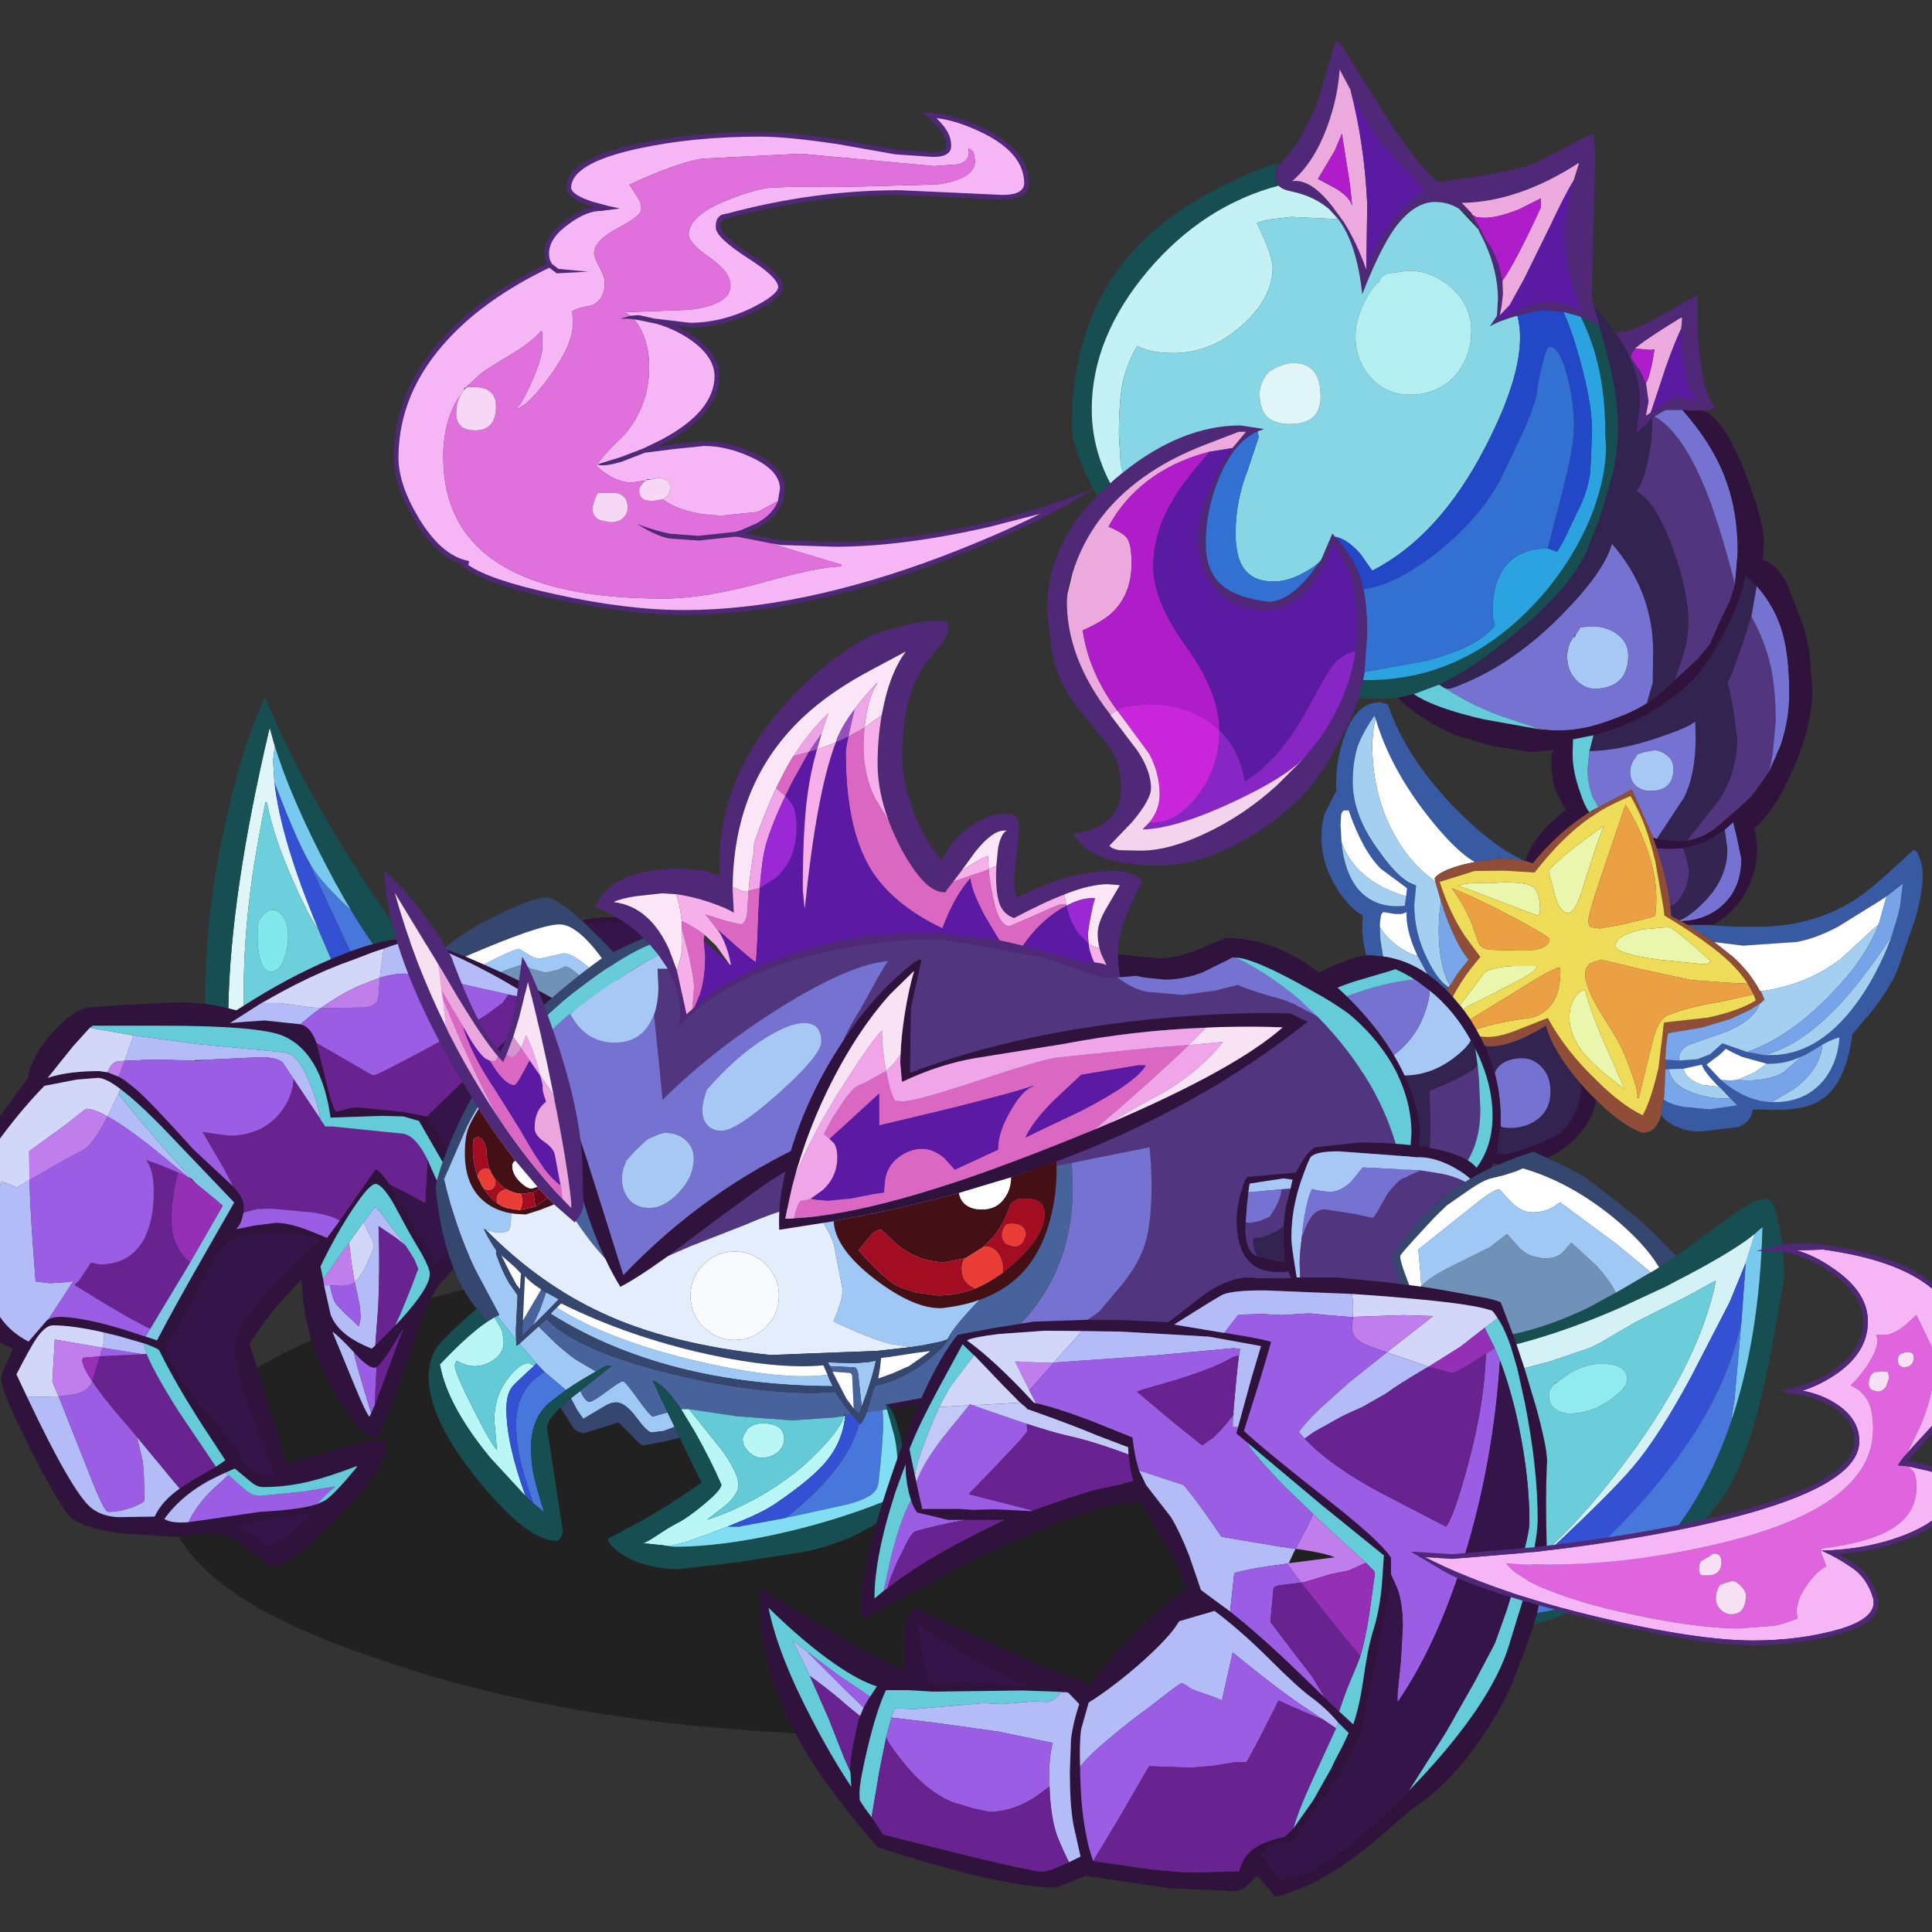 <svg xmlns:ffdec="https://www.free-decompiler.com/flash" xmlns:xlink="http://www.w3.org/1999/xlink" ffdec:objectType="frame" height="90" width="90" xmlns="http://www.w3.org/2000/svg"><rect width="100%" height="100%" fill="#333333" stroke="none"/><use ffdec:characterId="18" height="226.05" transform="translate(-3.537 -2.482) scale(.414)" width="230.95" xlink:href="#a"/><defs><g id="a" transform="translate(8.55 6)"><use ffdec:characterId="1" height="9.8" transform="matrix(3.009 0 0 5.669 18.644 139.77)" width="55.5" xlink:href="#b"/><use ffdec:characterId="3" height="129.75" transform="translate(117.8 4.55) scale(1.018)" width="96.8" xlink:href="#c"/><use ffdec:characterId="5" height="147.45" transform="translate(-4.45 78.45) scale(.663)" width="125.85" xlink:href="#d"/><use ffdec:characterId="7" height="85.25" transform="translate(44.3 12.65) scale(.663)" width="118.75" xlink:href="#e"/><use ffdec:characterId="13" height="160.95" transform="translate(43.25 69.85) scale(.663)" width="175.75" xlink:href="#f"/><use ffdec:characterId="15" height="128.05" transform="translate(85.5 128.55) scale(.663)" width="173.9" xlink:href="#g"/><use ffdec:characterId="17" height="68.25" transform="translate(158.75 139.867) scale(.663)" width="94.2" xlink:href="#h"/></g><g id="i" fill-rule="evenodd"><path d="m34.45 72.7-.15.45q-.75 2.25-2.9 5.95l-.2.3q-2.35 4.5-7.95 8.1-5.85 3.7-11 3.7-3.65 0-6.05-.9t-3.3-2.6q2.35-.35 3.55-1.3 1.75-1.25 1.75-3.75 0-2.4-1.1-4.3L4.6 75.2q-3.7-4-4.15-8.5l-.05-.3-.2-1.65L0 62.9Q0 56 5.5 50.35l1.5-1.4.6-.55.8-.65q6.5-5.2 13-5.2l2.6.4-.7.25-.1.05q-2.5 1.15-4.1 4.9-1.55 3.65-1.55 7.4 0 2.95 1.6 4.5 1.6 1.5 5.05 1.95l.45.05q2.15-.2 4.35-2.9l1.15-1.55.2-.3 1.2-2.8.2.25.1.1q2.05 2.25 2.8 4.55l.35 1.25q.4 2 .4 5.05l-.3 4.1v.05l-.15.85-.5 2m-8.7-59 2-2.45L29.7 7.4 31.05 3q.8-3 1-3 .25 0 4.3 6.6 4.35 7 6.85 9.05 8.45-1.1 10.75-2.1l4.1-2.1q1.9-1.1 2.35-1.05l.1.85.1 1.3-.4 16.05h.05l.15.6.65 2.3-1.95-.9-.1-.05-1.9-.55-2.15-.15q-.95 0-2.95.6h-.1q-1.95.55-2.95 1.15l.75-1.1.05-.2.1-1.7q0-3.1-1.5-6.35l-.6-1.2.05-.05-.1-.1q-.95-1.55-2.15-2.3-1.2-.75-2.65-.75-2.35 0-4.5 2.95-1.65 2.35-3.55 7.25-.6-5.6-2.65-8.3l-1-1.1q-1.65-1.4-3.9-1.9-1.3-.25-1.65-.65l-.05-.05q-.45-.55-.3-1.8l.05-.2.4-.35m37.1 18.6q1.5 0 4.3-1.5l4.75-2.65v2q-.05 3.1.45 6.05.55 3.55 1.6 4.45l-1.55.25-.55-.1-1 .1-.25-.05h-2.25l-1.2.7-.25.2-1.75 1.7.2-1.7.2-1.7q0-3.8-2.7-7.75m7.25-.45.05-.5.05-.7h-.15q-3.65 2.25-4.7 3.1l-.35.3-.05.1q-.5.6-.35 1l1.05 1.5.55 1.25.05.2.25 1.8-.3 1.55.3-.15.25-.2h.05l1-.75q1.3-1 2.15-1l1.7.4h.25q-1.05-.85-1.5-3.75-.35-1.95-.3-4.15m-11.35-18.3q-6.65 4.3-12.9 4.4l1.05 1.1.15.25 1.05 1.9.25.6q1.15 1.5 1.65 3.25l.35 1.5.05 1.5-.15 1.3-.2 1.05v.55l2.5-1.35q1.45-.7 2.85-.7 2 0 3.7.95v-.1q-1.85-4.3-1.85-8.35 0-1.45.45-3.7l.5-2.2.6-1.9.05-.15-.1.1M35.3 25.3q1.3-3.6 3.9-6.45 1.35-1.45 2.45-2.2 0-.25-1.8-2.15l-2.8-3Q35.8 10 34.4 7.25l-.85-1.8-.3-.55-.9-1.7q-.2 3.15-1.4 6.4-1.45 3.9-3.85 5.95 2.05-.3 4.45 2.8l1.1 1.5.15.2q1.45 2.3 2.5 5.3v-.05M20.5 45.05l1.5-1.8h-.8l-3.9 1.5q-3.3 1.3-5.8 2.95-6.6 4.35-8.7 11.25-.55.65-.55 2.3L2.2 62q0 6.25 4.65 12.3l.15.2v.05l3 3.95q1.5 2.25 1.5 4.15 0 1.25-2.1 3.75l-2.45 2.55H6.9V89q.25.35 1.1.5l2.35.05q3.15 0 7.25-1.95 4.15-1.95 7.8-5.25l2.9-2.9 1.3-1.6.3-.35q3.45-4.75 4.2-9.95l.2-2.9q0-3-.65-5.1-.6-1.9-2-4-.95 2.85-2.4 4.65-2.2 2.75-5.1 2.75-3.15 0-5.2-1.95-2.25-2.15-2.25-6.15 0-2.9 2.15-7 .85-1.7 1.65-2.8" fill="#4f2877"/><path d="m65 34.05.35-.3q1.05-.85 4.7-3.1h.15l-.05.7-.05.5q-1.25 2.75-2.3 6.1l-1.05 3.15-.25.2-.3.15.3-1.55-.25-1.8-.05-.2q.5-.8.95-3.75l-.45.05-1.7-.15m-6.25-20.5.05.05-.6 1.9q-.95 1.55-2.5 4.85l-2.95 6-1.6 2.9-1.1 1.15.2-1.05.15-1.3-.05-1.5q1.4-1.95 4.25-8.1v-1l-2.4 1.2q-2.35.95-3.85.95l-.8-.05-.5-.25-.15-.25-1.05-1.1q6.25-.1 12.9-4.4M35.3 25.3v.05q-1.05-3-2.5-5.3l-.15-.2-1.1-1.5q-2.4-3.1-4.45-2.8 2.4-2.05 3.85-5.95 1.2-3.25 1.4-6.4l.9 1.7.3.55q1.55 6 1.85 12.65l-.1 7.2M18 45.45q-2 .5-4 1.45-4.8 2.4-7.2 6.85 1.6.65 2.05 1.25.5.7.5 2.8 0 3.4-2.15 5.45-1 .95-3.25 1.95.65 4.55 3.8 8.85l-.25.15-.35.2-.15.1-.15-.2Q2.2 68.25 2.2 62l.05-.75.55-2.3q2.1-6.9 8.7-11.25 2.5-1.65 5.8-2.95l3.9-1.5h.8l-1.5 1.8-2.15.35-.35.05M32.6 10.3l-.8 1.9-1.85 3.1L32 16.4q1.55 1 1.7 1.85v-.3L33.5 16l-.9-5.7" fill="#eca9dd"/><path d="m65 34.05 1.7.15.45-.05q-.45 2.95-.95 3.75l-.55-1.25-1.05-1.5q-.15-.4.35-1l.05-.1M47.05 19.3l.5.25.8.05q1.5 0 3.85-.95l2.4-1.2v1q-2.85 6.15-4.25 8.1l-.35-1.5q-.5-1.75-1.65-3.25l-.25-.6-1.05-1.9m-14.45-9 .9 5.7.2 1.95v.3q-.15-.85-1.7-1.85l-2.05-1.1 1.85-3.1.8-1.9M7.75 74.05q-3.15-4.3-3.8-8.85 2.25-1 3.25-1.95 2.15-2.05 2.15-5.45 0-2.1-.5-2.8-.45-.6-2.05-1.25Q9.2 49.3 14 46.9q2-.95 4-1.45-2.85 3.2-4.15 5.45-2.1 3.6-2.1 7.25 0 3.8 3.65 8.85 3.65 5.1 3.65 9.2v.05l-.8-.7q-2.85-2.2-7.15-2.2l-2.3.25q-.6.15-1.05.45" fill="#af1dcb"/><path d="m66.75 41.1 1.05-3.15q1.05-3.35 2.3-6.1-.05 2.2.3 4.15.45 2.9 1.5 3.75h-.25l-1.7-.4q-.85 0-2.15 1l-1 .75h-.05m-16.7-10.7 1.1-1.15 1.6-2.9 2.95-6q1.55-3.3 2.5-4.85l-.5 2.2q-.45 2.25-.45 3.7 0 4.05 1.85 8.35v.1q-1.7-.95-3.7-.95-1.4 0-2.85.7l-2.5 1.35v-.55M33.55 5.45l.85 1.8q1.4 2.75 2.65 4.25l2.8 3q1.8 1.9 1.8 2.15-1.1.75-2.45 2.2-2.6 2.85-3.9 6.45l.1-7.2q-.3-6.65-1.85-12.65M18 45.45l.35-.05 2.15-.35q-.8 1.1-1.65 2.8-2.15 4.1-2.15 7 0 4 2.25 6.15 2.05 1.95 5.2 1.95 2.9 0 5.1-2.75 1.45-1.8 2.4-4.65 1.4 2.1 2 4 .65 2.1.65 5.1l-.2 2.9q-1.35.1-2.55 1.6-.7.9-2.35 4-3.35 6.4-7.35 8.75-.55-3.5-2.8-5.65v-.05q0-4.1-3.65-9.2-3.65-5.05-3.65-8.85 0-3.65 2.1-7.25 1.3-2.25 4.15-5.45" fill="#5b1aa2"/><path d="m38.8 72.65-1.25.1h-.4l-2.7-.05.5-2h.45q11.4 0 19.7-9.8 3.5-4.2 5.3-9 1.4-3.85 1.4-7.15l-.1-1v-.65q0-7.2-2.7-12.55l.1.05 1.95.9.75 2.75q1.2 4.45 1.3 7.45.15 3-.55 6.15L61.1 52.8l-.85 2.1-.25.7q-1.65 4.65-8.8 10.4-4.25 3.5-7.85 5.2l-2.8 1.05-1.75.4M5.5 50.35q-2.75-5.25-2.75-7.7 0-12.25 7.25-19.9 5.25-5.45 15.05-9.1l.7.05-.4.35-.05.2q-.15 1.25.3 1.8-8.3 2.2-14.4 9.35-6.25 7.4-6.25 15.35 0 4.3 2.05 8.2l-1.5 1.4" fill="#164e52"/><path d="M32.2 19.75 27 19.5l-2.55.3-1.25.35.9 2q.85 2.1.85 2.95 0 3.3-3.3 6.3-3.45 3.15-7.65 3.15-2.65 0-4-.8-1.1 1.8-1.6 3.9-.45 2.15-.45 5.9l.2 3.3.25.9-.8.65-.6.55q-2.05-3.9-2.05-8.2 0-7.95 6.25-15.35 6.1-7.15 14.4-9.35l.05.05q.35.4 1.65.65 2.25.5 3.9 1.9l1 1.1" fill="#c4f1f4"/><path d="m47.7 20.9.05.15.6 1.2q1.5 3.25 1.5 6.35l-.1 1.7-.05.2-.75 1.1q1-.6 2.95-1.15h.1q1.35 5-3.5 14.4-5.15 10-12.55 13.75l-1.3-1.85q-1.45-1.65-2.8-1.9l-.1-.1-.2-.25-1.2 2.8-.2.3q-.45.5-1.7 1.2-1.8 1-3.4 1-2 0-3-1.1-1.2-1.25-1.2-4.2 0-3.6 1.3-6.9l1.25-3.75-.1-.6v-.05l.7-.25-2.6-.4q-6.5 0-13 5.2l-.25-.9-.2-3.3q0-3.75.45-5.9.5-2.1 1.6-3.9 1.35.8 4 .8 4.2 0 7.65-3.15 3.3-3 3.3-6.3 0-.85-.85-2.95l-.9-2 1.25-.35 2.55-.3 5.2.25q2.05 2.7 2.65 8.3 1.9-4.9 3.55-7.25 2.15-2.95 4.5-2.95 1.45 0 2.65.75l2.15 2.3m-7.75 4.55-2.25.3q-.65.25-.85.55l-.1.35q-.8.55-1.55 2.05-1.1 2.05-1.1 4 0 2.55 1.55 4.4 1.75 2.05 4.4 2.05 3.4 0 5.3-2.4 1.55-2 1.55-4.65 0-2.9-2.35-4.9-2.05-1.75-4.6-1.75m-12.7 10.2q-1.1 0-2.45.8l-.25.15q-.3.25-.65.9-.4.85-.4 1.5 0 1.9.95 2.7.85.7 2.45.7 3.35 0 3.35-3.05 0-3.7-3-3.7" fill="#87d6e5"/><path d="M39.95 25.45q2.55 0 4.6 1.75 2.35 2 2.35 4.9 0 2.65-1.55 4.65-1.9 2.4-5.3 2.4-2.65 0-4.4-2.05-1.55-1.85-1.55-4.4 0-1.95 1.1-4 .75-1.5 1.55-2.05l.1-.35q.2-.3.85-.55l2.25-.3" fill="#b3eff1"/><path d="M32.4 129q-1.5-3.15-4.5-11.6v-.05l3.75-1.55 3.55-1.7 1.3.15 2.95.15q2.9 0 5.4-1.85 1.6-1.2 2-2.05l.4.7.1.25.25 1.8q-.55.95-5.3 2.85v.1l.1 3.25q0 3.25-.35 4.85-.3 1.55-1.55 4.4l-.15.05-5.7.5-2.25-.25m28-99.8 2.3 2.85-.1.2.25.05q2.7 3.95 2.7 7.75l-.2 1.7-.2 1.7 1.75-1.7q.05 2.55-.55 5.05-.55 2.35-1.2 3 2.2 1.2 4.05 6.4 1.7 4.7 1.7 8.1 0 2.1-.8 4.3l-.7 2.1L68 72l-1.7 1.3v-.05l.65-2.25.05-3.35q0-6.8-4.55-12-.85 3.1-5.65 7.95-5.75 5.8-12.2 8.05h-.5l-.3-.15-.45-.3q3.6-1.7 7.85-5.2 7.15-5.75 8.8-10.4l.25-.7.85-2.1 1.45-4.95q.7-3.15.55-6.15-.1-3-1.3-7.45l-.75-2.75-.65-2.3m18.05 31.1-.55 3.15-.05.2-.7 2.3-1.55 4.35-.35.6.05.2.5 2.35.5 3.7q0 3.65-1.95 6.75l-3.6 4.55-1.05.05-2.3-.25 3-4.55q1.3-2.6 1.3-6.7l-.05-1.7q-.8.65-3.9 1.7-4.35 1.5-7.8 1.55l.15-.55.3-1.2q5.8-1.45 10.3-5.45 1.95-1.75 4.05-5.65 2-3.85 2.45-6.6l1.25 1.2m-30 50.85q2.5.3 6.7-2.25.85 2.95 3.8 6.35l.05.65q0 1.45-.8 2.95-.8 1.55-2.1 2.3-4.4 1.95-5.6 1.95l-.8-.1.45-3 .3.15.7.05q1.8 0 3.05-.95 1.45-1.1 1.45-3.05 0-1.7-.95-2.7-.9-1-2.2-1-1.15 0-1.95.45t-1.05 1.2l-1.05-3" fill="#322350"/><path d="m57.1 30 1.9.55q2.7 5.35 2.7 12.55v.65l.1 1q0 3.3-1.4 7.15-1.8 4.8-5.3 9-8.3 9.8-19.7 9.8h-.45l.15-.85v-.05l6.65-1.2q5.75-1.45 7.6-3.75l.15-.2-.05-.3-.05-.15q-.15-.45-.15-1.05 0-3.15 1.35-4.95 1.6-2.05 4.65-2.05h.1l1.05.35.7-1.2 1.65-3.45q1-1.95 1.3-4.1l.2-4.5q0-2.9-1.15-7.25-.95-3.6-2-6" fill="#2ba3e0"/><path d="M31.85 54.85q1.35.25 2.8 1.9l1.3 1.85q7.4-3.75 12.55-13.75 4.85-9.4 3.5-14.4 2-.6 2.95-.6l2.15.15q1.05 2.4 2 6 1.15 4.35 1.15 7.25l-.2 4.5q-.3 2.15-1.3 4.1L57.1 55.3l-.7 1.2-1.05-.35 1.6-6.2q1.3-5 1.3-7.35 0-2.5-.7-5.3-.85-3.45-2-3.45-.35 0-.85 2.15-.45 1.8-.55 2.95-.2 1.3-1.35 3.95l-2.3 4.85q-2.2 4.65-7.15 8.65-4.7 3.75-8.35 4.25l-.35-1.25q-.75-2.3-2.8-4.55" fill="#2348c7"/><path d="m23.3 43.25.1.6-1.25 3.75q-1.3 3.3-1.3 6.9 0 2.95 1.2 4.2 1 1.1 3 1.1 1.6 0 3.4-1 1.25-.7 1.7-1.2L29 59.15q-2.2 2.7-4.35 2.9L24.2 62q-3.45-.45-5.05-1.95-1.6-1.55-1.6-4.5 0-3.75 1.55-7.4 1.6-3.75 4.1-4.9h.1M35 60.65q3.65-.5 8.35-4.25 4.95-4 7.15-8.65l2.3-4.85q1.15-2.65 1.35-3.95.1-1.15.55-2.95.5-2.15.85-2.15 1.15 0 2 3.45.7 2.8.7 5.3 0 2.35-1.3 7.35l-1.6 6.2h-.1q-3.05 0-4.65 2.05-1.35 1.8-1.35 4.95 0 .6.15 1.05l.05.15.05.3-.15.2q-1.85 2.3-7.6 3.75l-6.65 1.2.3-4.1q0-3.05-.4-5.05" fill="#3271d2"/><path d="m69.4 70.7.7-2.1q.8-2.2.8-4.3 0-3.4-1.7-8.1-1.85-5.2-4.05-6.4.65-.65 1.2-3 .6-2.5.55-5.05l.25-.2q3.4 1.9 6.25 9.65 1.4 4 2.65 8.9l-.05.2-.5 1.6-1.4 2.9v.05l-.8 1.85-1.3 1.6-2.6 2.4m8.45-7.05q1.5 2.7 2.1 5.35.6 2.55.6 6.3l-.35 3.65-.35 1.8-.45.7-1.45 2-.1.15-.1.05-1.25 1.15-2.35 2.05q-1.55 1.3-3.4 1.6l3.6-4.55q1.95-3.1 1.95-6.75l-.5-3.7-.5-2.35-.05-.2.35-.6 1.55-4.35.7-2.3m-7.55 25.6.35 1.05.3 1.35q0 1.55-.75 2.8-.55 1-1.3 1.25-.4-3.15-1.5-6.4l1.55.05L70 89.3l.3-.05m-22.7 24 .15 1.55.15 3.35q0 3.95-1.95 6.45-1.85 2.3-5.45 4.1 1.25-2.85 1.55-4.4.35-1.6.35-4.85l-.1-3.25v-.1q4.75-1.9 5.3-2.85" fill="#51367f"/><path d="M27.25 35.65q3 0 3 3.7 0 3.05-3.35 3.05-1.6 0-2.45-.7-.95-.8-.95-2.7 0-.65.4-1.5.35-.65.65-.9l.25-.15q1.35-.8 2.45-.8" fill="#e0f5f8"/><path d="m73.55 97.8 2.3.15h1.85q6.65.2 11.55-2.95 1.7-1.1 3.7-2.95l2.8-2.55q.4-.1.7.85.35.95.35 1.85 0 2.05-.85 4.95l-1.85 5.3q-.75 2.05-2.8 4.7l-2.2 2.6-.1.15v.15q-.7 5-3.15 6.85-1.7 1.3-5.1 1.3l-2.75-.05q-.1 1.35-1.6 1.95l-4.2.5q-1.45 0-2.75-.6-1.1-.5-1.55-1.25v-.15l.25-1.55q.65.5 2.05.8l3 .3 3.1-.45-.7-.7-.05-.05-1.05-1.1-.2-.2-.15-.1q-1.7-1.8-1.75-2.35l-2.05.45-1.6.05h-.4v-1.05l1.5.1h.05l2-.15 1.4-.55 1.35-1.2 2.45.85.1.05.2.05 1.6.3.3.05h.7q6.15 0 10.85-7.8 1.5-2.55 2.5-5.3l.2-.7q.8-2.35.85-3.6v-.15l.05-.25.15-1.15-1.6 1.25-.2.15-.75.5-4.6 2.85q-2.55 1.35-4.65 1.7l-5.85.4-3.2-.4-2.95-1.9h2.6l.15.05m-38.25 3.35-.2-.9q-.25-1-.25-2.3l.05-1.25q-1.45-.75-2.8-2.9-1.75-2.75-1.75-5.65 0-1.7.35-2.7l1.2-2.35.1-.15-.05-.55q0-2.95.95-5.55 1.3-3.7 3.9-3.7l.85.2.05.1q1.9 5.6 7.1 11.1 4.4 4.55 8.05 6.15l-2.2-.3-3.1.35-.25.05q-2.2-1.2-5.45-5.4-3.95-5.15-5.5-10.35l-.15-.4Q34.95 76.4 34.35 78q-.55 1.75-.55 3.95 0 3.75 2.95 7.7 1.8 2.55 3.25 3.4l.8.35v.05l-.2 2.1q0 3.1 1.45 6 1.15 2.35 2.35 3.1l-.2.35-1.1-1-1.05-.8-1.1-2.05-.05-.1q-1.25-2.7-1.15-4.7l-.55.2h-.75l-.55-.1-.65-.1q-.25 0-.35.45l-.1.8v.4l.05 1.3.3 1.95-1.65-.15-.1.05h-.1m4.5-7.45-2.9-2.15q-2.05-2.05-3.55-6.45h-.5q-.3.1-.35.6l-.05 1.05.05.8.05 1q.3 3.3 1.8 5.2 1.9 2.25 5.2 1.9v-.05l.15-1 .1-.9M85.7 111l-1.15.7-.7.4-.45.2q-1.7.8-3.45.8h-.4l-2.7-.75q-1.25-.55-1.8-.9l-.7.65-1.45 1.1 1.6 1.7q2.7 2.35 5.6 2.45h.3q3.35 0 5.35-2.3 1.65-2 1.85-4.85-.65.1-1.9.8" fill="#375aa3"/><path d="m73.75 99.65 3.2.4 5.85-.4q2.1-.35 4.65-1.7l4.6-2.85.75-.5-.85 3.05-4.25 3.9q-3.75 2.85-8.8 3.55l-.1-.05q-1.1-2.05-2.9-3.7l-2.15-1.7m-3.4 14 2.05-.45q.05.55 1.75 2.35l.15.1-1.8-.2q-1.8-.5-2.15-1.8m-34-38.6q1.55 5.2 5.5 10.35 3.25 4.2 5.45 5.4l-1.35.3q-2.55.7-3.1 1.5l.1.35Q40.1 91 38.3 87.6q-2.35-4.3-2.35-9.95l.15-1.6q.15-.95.25-1m-3.8 13.5-.05-1-.05-.8.05-1.05q.05-.5.35-.6h.5q1.5 4.4 3.55 6.45l2.9 2.15-.1.9q-2.25-.65-3.9-1.8-2.4-1.7-3.25-4.25M36.8 98v-.4l.1-.8q.1-.45.35-.45l.65.1.55.1h.75l.55-.2q-.1 2 1.15 4.7l.05.1q-.8-.1-2.05-.95-1.35-.95-2.1-2.2m37.7 16.9-1.6-1.7 1.45-1.1.7-.65q.55.35 1.8.9l2.7.75-1.3.95-1.95.85-.85.05-.95-.05" fill="#fff"/><path d="M93.35 99.05q-1 2.75-2.5 5.3-4.7 7.8-10.85 7.8h-.7q4.25-1.15 8.5-5.8 2.25-2.4 5.55-7.3M77.4 111.8l-.2-.05-.1-.05-2.45-.85-1.35 1.2-1.4.55-2 .15h-.05q-.1-1.05 1-1.7l2.85-1q4.3-1.35 5.1-3.6l.2-.15.3-.3-.05-.1-.35-.8q5.05-.7 8.8-3.55l4.25-3.9q-1.45 3.8-5.1 7.55-4.65 4.9-9.45 6.6m-8.65 1.9 1.6-.05q.35 1.3 2.15 1.8l1.8.2.2.2 1.05 1.1h-.6q-1.75 0-3.45-.6-2.55-.9-2.75-2.65m-24.35-9.05q-1.2-.75-2.35-3.1-1.45-2.9-1.45-6l.2-2.1v-.05l-.8-.35q-1.45-.85-3.25-3.4-2.95-3.95-2.95-7.7 0-2.2.55-3.95.6-1.6 1.85-3.35l.15.4q-.1.05-.25 1l-.15 1.6q0 5.65 2.35 9.95 1.8 3.4 4.65 5.35v.1l.5 1.7.1.35-.2 1.65-.05 1.6q0 2.05.4 3.9.4 1.6.85 2.15l-.15.25m-11.85-16.1q.85 2.55 3.25 4.25 1.65 1.15 3.9 1.8l-.15 1v.05q-3.3.35-5.2-1.9-1.5-1.9-1.8-5.2m8.4 12.6 1.1 2.05q-2.3-1.6-4.9-1.95l-.3-1.95-.05-1.3q.75 1.25 2.1 2.2 1.25.85 2.05.95M79.3 106l.1.25v-.05l-.1-.2m6.4 5q1.25-.7 1.9-.8-.2 2.85-1.85 4.85-2 2.3-5.35 2.3h-.3l2.6-1.55q2.8-2.15 3-4.8m-6.15 2.1h.4q1.75 0 3.45-.8l-2.05 1.8q-1.55.85-3.95.85l-1.1-.05 1.95-.85 1.3-.95" fill="#a4cff1"/><path d="M34.1 67.55q-.75 5.2-4.2 9.95l-.3.35-1.3 1.6q-2.15 2.05-6.95 4.35-6.95 3.35-10.8 3.4l.15-.15.6-.6q2.7.25 5.1-2.65 2.65-3.2 2.65-7.55 2.25 2.15 2.8 5.65 4-2.35 7.35-8.75 1.65-3.1 2.35-4 1.2-1.5 2.55-1.6" fill="#8726c4"/><path d="M7.75 74.05q.45-.3 1.05-.45l2.3-.25q4.3 0 7.15 2.2l.8.7q0 4.35-2.65 7.55-2.4 2.9-5.1 2.65 1.15-1.4 1.15-3.1 0-2.35-1.15-4.5l-2.65-3.6-.9-1.2" fill="#c925da"/><path d="m7.15 74.4.35-.2.25-.15.9 1.2 2.65 3.6q1.15 2.15 1.15 4.5 0 1.7-1.15 3.1l-.6.6-.15.15q3.85-.05 10.8-3.4 4.8-2.3 6.95-4.35l-2.9 2.9q-3.65 3.3-7.8 5.25-4.1 1.95-7.25 1.95L8 89.5q-.85-.15-1.1-.5l.05-.05L9.4 86.4q2.1-2.5 2.1-3.75 0-1.9-1.5-4.15l-3-3.95.15-.15" fill="#f4d3ed"/><path d="M46.85 110.5q-.4.85-2 2.05-2.5 1.85-5.4 1.85l-2.95-.15-1.3-.15 3.25-2.05q2.3-1.75 3.3-4.55.55-1.55.55-2.5 2.7 2.15 4.55 5.5M64.8 79.6l.5-.75h.1l.6-.2 1.1-.2q.7 0 1.35.5.8.55.8 1.55 0 2.45-2.55 2.45-.85 0-1.45-.45l-.1-.05q-.7-.6-.7-1.65 0-.55.35-1.2m-6.3-14 .5-.75 1.3-.1q1.25 0 2.4.65 1.55.95 1.55 2.6 0 1.55-.75 2.5-1 1.15-2.95 1.15-1.1 0-2-.9-1.05-1.05-1.05-2.65 0-.75.3-1.5l.45-.8v.25l.25-.45" fill="#a7c8f5"/><path d="m27.9 117.35-2.5-6.95q2.7-2.9 7.75-4.75 4.3-1.6 7.5-1.85l.25.15 1.4 1.05q0 .95-.55 2.5-1 2.8-3.3 4.55l-3.25 2.05-3.55 1.7-3.75 1.55m16.2-45.7h.5q6.45-2.25 12.2-8.05 4.8-4.85 5.65-7.95 4.55 5.2 4.55 12L66.95 71l-.65 2.25-.05.05q-1.4.9-3.35 1.6-3.4 1.35-6 1.35h-1.05l-1.3-.1-4.7-1.6q-3.15-1.2-5.75-2.9m23.05-30.1 1.2-.7h1.9q3.4 3.85 4.8 7.75 1.3 3.45 1.3 8l-.3 3.5q-1.25-4.9-2.65-8.9-2.85-7.75-6.25-9.65m10.7 22.1.05-.2.55-3.15q1.85 2.1 2.7 4.65.9 2.75.9 7.3 0 2.75-.95 5.65l-1.25 2.85.35-1.8.35-3.65q0-3.75-.6-6.3-.6-2.65-2.1-5.35m-17.9 14.9q3.45-.05 7.8-1.55 3.1-1.05 3.9-1.7l.05 1.7q0 4.1-1.3 6.7l-3 4.55-.4-.15-2.35-5.3-3.7 1.95-.65-1.15q-.55-1.5-.55-3.05l.2-2m4.85 1.05q-.35.65-.35 1.2 0 1.05.7 1.65l.1.05q.6.45 1.45.45 2.55 0 2.55-2.45 0-1-.8-1.55-.65-.5-1.35-.5l-1.1.2-.6.2h-.1l-.5.75m10.1 7.65.95-.85.45 1.85.45 2.2q0 3.3-2.15 5.2-1.8 1.6-4.5 1.7l-.2-.1q1.1-.4 2.65-1.95 2.65-2.65 2.65-5.9l-.15-1.2-.15-.95M58.25 65.8l-.45.8q-.3.75-.3 1.5 0 1.6 1.05 2.65.9.9 2 .9 1.95 0 2.95-1.15.75-.95.75-2.5 0-1.65-1.55-2.6-1.15-.65-2.4-.65l-1.3.1-.5.75-.25.2m-8.75 48.35q.25-.75 1.05-1.2.8-.45 1.95-.45 1.3 0 2.2 1 .95 1 .95 2.7 0 1.95-1.45 3.05-1.25.95-3.05.95l-.7-.05-.3-.15v-.8q0-2.5-.6-4.85l-.05-.2" fill="#7672d2"/><path d="M60.65 117.05q-.05 1.95-2.1 4.15-2.9 3.15-7.85 3.15l-.8-.1-.6-.15q-.65 1.6-1.75 2.65-2.9 2.7-9.6 2.95l-1.65.05-2.2-.05-1.55-.45-.15-.25 2.25.25 5.7-.5.1-.05h.05q4.25-.95 6.45-3.45 2.3-2.55 2.3-6.4 0-3.55-1.9-7.4l-.1-.25-.4-.7Q45 107.15 42.3 105l-1.4-1.05-.25-.15q-1-.65-2.15-1.15l-.25.1-4.4 1.3q-4.2 1.45-9.2 4.15l-.55-1.7q6.25-4.1 10.35-5.25l.25-.05.35-.05h.35l.1-.05 1.65.15q2.6.35 4.9 1.95l1.05.8 1.1 1 .65.7.05.05.75.9.1.1.15.2.15.2.05.05.7 1 .65 1.1.4.75.05.05.45.95.1.1 1.05 3 .05.2q.6 2.35.6 4.85v.8l-.45 3 .8.1q1.2 0 5.6-1.95 1.3-.75 2.1-2.3.8-1.5.8-2.95l-.05-.65.95 1.05.75.75M52.9 90.7q.4-1.7 2.2-3.65 1.05-1.1 2.25-2l-.95-1.75q-.65-1.5-.65-3.35v-.9l.2-.6-.95.05-1.45.15L49.3 78l-4-1.15q-1.6-.6-3.75-2-1.95-1.3-2.75-2.2l1.75-.4q2.3 1.55 7.8 2.8l6.2 1.1 1.3.1h1.05q2.6 0 6-1.35 1.95-.7 3.35-1.6h.05L68 72l1.4-1.3 2.6-2.4 1.3-1.6.8-1.85v-.05l1.4-2.9.5-1.6.05-.2.3-3.5q0-4.55-1.3-8-1.4-3.9-4.8-7.75h.35l.25.05.5.05 1.05-.05q2.25.6 4.6 6.45 2.25 5.65 2.25 8.25l-.15 1.75q1.6.6 2.7 2.7l1.6 4.1q.55 1.45.9 3.7l.3 3.8q0 4.2-2.2 9.05-1.9 4.4-4.2 6.35l.1.4.2 1.75q0 2.6-1.2 4.85-1.3 2.4-3.75 3.75l-.15-.05h-2.6l-.2-.1-.5-.3q2.7-.1 4.5-1.7 2.15-1.9 2.15-5.2l-.45-2.2-.45-1.85-.95.85-1.25.85q-1.55.9-3.35 1.15l-.3.05-1.05.05-1.55-.05-.4-1.2.4.15 2.3.25 1.05-.05q1.85-.3 3.4-1.6l2.35-2.05 1.25-1.15.1-.05.1-.15 1.45-2 .45-.7 1.25-2.85q.95-2.9.95-5.65 0-4.55-.9-7.3-.85-2.55-2.7-4.65l-1.25-1.2q-.45 2.75-2.45 6.6-2.1 3.9-4.05 5.65-4.5 4-10.3 5.45l-2.25.45-.05 1.6q0 1.9.8 4.15.5 1.6 1.05 2.3-3.55 2.3-6.25 5.65l-.5-.15-.3-.1" fill="#30133c"/><path d="m25.4 110.4-.75-2.2q5-2.7 9.2-4.15l4.4-1.3.25-.1q1.15.5 2.15 1.15-3.2.25-7.5 1.85-5.05 1.85-7.75 4.75m18.7-38.75q2.6 1.7 5.75 2.9l4.7 1.6-6.2-1.1q-5.5-1.25-7.8-2.8l2.8-1.05.45.3.3.15m16.3 5.15-.3 1.2-.15.55-.2 2q0 1.55.55 3.05l.65 1.15-.6.3-.4.25q-.55-.7-1.05-2.3-.8-2.25-.8-4.15l.05-1.6 2.25-.45m-13.05 34.65q1.9 3.85 1.9 7.4 0 3.85-2.3 6.4-2.2 2.5-6.45 3.45 3.6-1.8 5.45-4.1 1.95-2.5 1.95-6.45l-.15-3.35-.15-1.55-.25-1.8" fill="#66cbd8"/><path d="M67.9 118.75q-.5 1.65-1.5 1.9l-.55.1q-2.3-.8-5.2-3.7l-.75-.75-.95-1.05q-2.95-3.4-3.8-6.35-4.2 2.55-6.7 2.25l-.1-.1-.45-.95.8.05q1.4 0 3.35-.8l3.3-1.3q2 3.65 5.35 6.85 2.8 2.8 5.15 3.9.75-1.35 1.4-3.85l.35-1.4.6-5 4.9-.55q3.45-.75 5.25-1.9l-.25-.65-.65-1.2q-1.1-1.75-3.2-3.45-1.9-1.55-4.95-3.45l-1-.6-.05-.05-.1-.85-.9-5.1-.4-1.55-.4-1.35q-.8-2.4-1.95-4.35-1.95.85-3.25 1.6l-1 .65-.3.2q-3 2.1-6 5.95l-.05.05h-.1l-3.35-.2-3.2.05L43.4 93q1.15 3.55 2.8 6l1.7 2.3-.05.05-.9 1.1q-1.3 1.7-2.1 3.25l-.65-.7.2-.35.15-.25.1-.1.75-1.2 1.2-1.5q-.9-1.05-1.8-3.1-.7-1.55-1.25-3.4l-.1-.35-.5-1.7v-.1l-.1-.35q.55-.8 3.1-1.5l1.35-.3.25-.05 3.1-.35 2.2.3h.05l.3.1.5.15q2.7-3.35 6.25-5.65l.4-.25.6-.3 3.7-1.95L67 88.1l.4 1.2q1.1 3.25 1.5 6.4l.1.9v.15l.9.5.2.1.5.3.2.1 2.95 1.9 2.15 1.7q1.8 1.65 2.9 3.7l.1.05.35.8.05.1-.3.3-.2.15-1.1.7-2.15 1-3.15.95-3.6.6h-.15q-.2.9-.3 2.75v1.25l-.1 2.6-.05.55-.05.2-.25 1.55v.15M54 91.05h.05l-.1-.05.05.05" fill="#904d37"/><path d="m45.45 93.4.9-.2 1.2-.1 1.3.05 1.7-.1q2.4 0 3.1.45.85.55.85 2.65 0 .55-.35.55l-8.7-3.3m16-6.5.05.05q-.75 1.8-2.25 6.65-.85 2.85-1.65 2.85-.75 0-1.35-1.6l-.8-3.05.1-.15q1.5-1.7 5.9-4.75M62.8 100l.15-.3.15-.3q.8-.75 2.75-1.15L68.7 98q.3 0 2.3 1.65l2.4 2.15-.4.25-.45.05-4.9-.5q-4.85-.65-4.85-1.6m-17.15 6.65 2.7-3.6q.7-.6 3.2-.75h2.55l.05.05q-.2.65-2.35 1.7l-3.35 1.75-1.55.75q-.65.3-.85.6l-.15-.2-.15-.2-.1-.1m13.8-1.7q.9 3.1 2.4 6.4l2 4.55q-3.15-2.3-4.5-3.95-1.6-1.95-1.6-3.95 0-1.25.55-2.15.55-.85 1.15-.9" fill="#eaf6ac"/><path d="M44.85 105.7q.8-1.55 2.1-3.25l.9-1.1.05-.05-1.7-2.3q-1.65-2.45-2.8-6l3.85-1.2 3.2-.05 3.35.2h.1l.05-.05q3-3.85 6-5.95l.3-.2 1-.65q1.3-.75 3.25-1.6 1.15 1.95 1.95 4.35l.4 1.35.4 1.55.9 5.1.1.85.05.05 1 .6q3.05 1.9 4.95 3.45 2.1 1.7 3.2 3.45l-2.15-.1-4.1-.3-5.55-1.2-4.35-1.05-.7.2-.65.25v.05l-.3.35q-.15.3-.15.85 0 1.1 1.25 3.4l2.05 3.35q.8 1.25 1.65 3.6.95 2.55.8 3.2l.15.05 1.6-6.5q.6-2.25 1.6-2.65 2.2-.9 5.85-1.5l3.65-.8.25.65q-1.8 1.15-5.25 1.9l-4.9.55-.6 5-.35 1.4q-.65 2.5-1.4 3.85-2.35-1.1-5.15-3.9-3.35-3.2-5.35-6.85l-3.3 1.3q-1.95.8-3.35.8l-.8-.05-.05-.05-.4-.75q2.3-.8 6.2-1.3 3.1-.95 3.1-5.15l-.05-.4q-.75.1-3.15 1.6l-6.75 4.15-.7-1-.05-.05q.2-.3.85-.6l1.55-.75 3.35-1.75q2.15-1.05 2.35-1.7l-.05-.05h-2.55q-2.5.15-3.2.75l-2.7 3.6-.75-.9-.05-.05M66.1 88.75q-.9-2.3-2.15-4.3l-2.75 8.1q-1.35 4-1.35 4.7 0 .55.25.75l1 .15 2.3-.4 2.5-.6 1.25-.35q.2-.25.2-2.1 0-2.7-1.25-5.95M45.45 93.4l8.7 3.3q.35 0 .35-.55 0-2.1-.85-2.65-.7-.45-3.1-.45l-1.7.1-1.3-.05-1.2.1-.9.2m16-6.5q-4.4 3.05-5.9 4.75l-.1.15.8 3.05q.6 1.6 1.35 1.6.8 0 1.65-2.85 1.5-4.85 2.25-6.65v-.05h-.05M62.8 100q0 .95 4.85 1.6l4.9.5.45-.05.4-.25-2.4-2.15Q69 98 68.7 98l-2.85.25q-1.95.4-2.75 1.15l-.15.3-.15.3m-7.25-.7q0-.2-3.75-2.25-4-2.15-7.05-3.35 1.5 2.1 2.2 3.9l.75 2.15q.3.6 1.15.75l3.75.1q1.5 0 2.3-.4.65-.35.65-.9m3.9 5.65h.05l-.05-.05v.05q-.6.05-1.15.9-.55.9-.55 2.15 0 2 1.6 3.95 1.35 1.65 4.5 3.95l-2-4.55q-1.5-3.3-2.4-6.4" fill="#eedb58"/><path d="m77.45 104.25.65 1.2-3.65.8q-3.65.6-5.85 1.5-1 .4-1.6 2.65l-1.6 6.5-.15-.05q.15-.65-.8-3.2-.85-2.35-1.65-3.6l-2.05-3.35q-1.25-2.3-1.25-3.4 0-.55.15-.85l.3-.35v-.05l.65-.25.7-.2 4.35 1.05 5.55 1.2 4.1.3 2.15.1M66.1 88.75q1.25 3.25 1.25 5.95 0 1.85-.2 2.1l-1.25.35-2.5.6-2.3.4-1-.15q-.25-.2-.25-.75 0-.7 1.35-4.7l2.75-8.1q1.25 2 2.15 4.3M46.8 108.2l6.75-4.15q2.4-1.5 3.15-1.6l.05.4q0 4.2-3.1 5.15-3.9.5-6.2 1.3l-.65-1.1m8.75-8.9q0 .55-.65.9-.8.4-2.3.4l-3.75-.1q-.85-.15-1.15-.75l-.75-2.15q-.7-1.8-2.2-3.9 3.05 1.2 7.05 3.35 3.75 2.05 3.75 2.25" fill="#eba044"/><path d="M70.3 89.25q1.8-.25 3.35-1.15l1.25-.85.15.95.15 1.2q0 3.25-2.65 5.9-1.55 1.55-2.65 1.95l-.9-.5v-.15l-.1-.9q.75-.25 1.3-1.25.75-1.25.75-2.8l-.3-1.35-.35-1.05" fill="#342452"/><path d="m92.8 94.6.2-.15 1.6-1.25-.15 1.15-.05.25v.15q-.05 1.25-.85 3.6l-.2.7q-3.3 4.9-5.55 7.3-4.25 4.65-8.5 5.8l-.3-.05-1.6-.3q4.8-1.7 9.45-6.6 3.65-3.75 5.1-7.55l.85-3.05m-9.4 17.7.45-.2.7-.4 1.15-.7q-.2 2.65-3 4.8l-2.6 1.55q-2.9-.1-5.6-2.45l.95.05h.1l.75-.05 1.1.05q2.4 0 3.95-.85l2.05-1.8" fill="#77a4e8"/><path d="m69.85 112.75-1.5-.1v-.2q.1-1.85.3-2.75h.15l3.6-.6 3.15-.95 2.15-1 1.1-.7q-.8 2.25-5.1 3.6l-2.85 1q-1.1.65-1 1.7m-1.5.95h.4q.2 1.75 2.75 2.65 1.7.6 3.45.6h.6l.05.05.7.7-3.1.45-3-.3q-1.4-.3-2.05-.8l.05-.2.05-.55.1-2.6m-23.8-9.3q-.45-.55-.85-2.15-.4-1.85-.4-3.9l.05-1.6.2-1.65q.55 1.85 1.25 3.4.9 2.05 1.8 3.1l-1.2 1.5-.75 1.2-.1.1" fill="#78a6e8"/></g><g id="j" fill-rule="evenodd"><path d="m52.5 5.25.85 3.05-.3 2.35.15 2.85.1 1.05q1.1 9.7 7.45 24.85-1.5-1.95-4.2-8-3.5-7.85-4.55-13.6h-.25q-1.7 8.7-2.3 13.15-1.6 11.5-1.35 21.4l-.25.15-.7.45-.3.2-.45-.1-.95-.25q.35-19.4 7-47.55h.05" fill="#e0f5f8"/><path d="m53.35 8.3-.85-3.05-.05-.15v.15q-6.65 28.15-7 47.55l-2.05-.45-1.8-.3-.05-1.1q0-15.3 3.85-31.6Q48.25 7.1 51.7 0 56 10.5 63.4 23q5.8 9.65 11.95 18.05h-.2q-2.1 0-5.15.85-1.8-2.5-3.7-5.7-2.65-4.45-5.55-10.2-5.15-10.3-7.4-17.7" fill="#164e52"/><path d="M53.35 8.3q2.25 7.4 7.4 17.7 2.9 5.75 5.55 10.2-4.9-4.6-6.55-7.2l-1-1.75q-2.2-4.15-5.45-12.7l-.1-1.05-.15-2.85.3-2.35" fill="#77caed"/><path d="M48.1 52.35q-.25-9.9 1.35-21.4.6-4.45 2.3-13.15H52q1.05 5.75 4.55 13.6 2.7 6.05 4.2 8l.2.5 1.95 4.55q-7.4 3.15-14.8 7.9m7.5-11.6q0-2.5-.95-3.7-.7-.95-1.75-.95-1.1 0-2.25 1.85l-.1.2-.15 1.95q0 3.15.6 4.85.6 1.65 1.65 1.65 1.55 0 2.35-2.4.6-1.75.6-3.45" fill="#6dcfdb"/><path d="M66.3 36.2q1.9 3.2 3.7 5.7-1.8.5-3.85 1.25l-7.4-15.9 1 1.75q1.65 2.6 6.55 7.2" fill="#4877dc"/><path d="M53.3 14.55q3.25 8.55 5.45 12.7l7.4 15.9-2.95 1.15-.3.15-1.95-4.55-.2-.5Q54.4 24.25 53.3 14.55" fill="#3450d3"/><path d="M70 41.9q3.05-.85 5.15-.85h.2q2.35.05 6.7 1.6L85.7 44l3.1 1.35 2.9 1.3.35.15q9.45 4.4 14 7.85-.1.5-.05.9l.25 1.95-.2 1.15q-.5 1.8-2 4.85l-.15.25-4.05 7.15Q96.1 77.05 91 82.1q-3.75 3.65-3.75 4.85l1.05 5.2q0 .8-2.1 2.55-2.7 2.3-3.8 3.75l-.15.2q-2.15 1.55-4.8 9.5-4.1 12-6.6 17.5l-.1.15q-2.95-.2-7.4-8-5.2-9.1-5.45-19-5.35 5.35-8.7 10.7l-.15.2 3.55 11.35 2.7 9 13.95-3.8h2.9q1 3.75-7.85 12.7-8.4 8.5-10.95 8.5-1.1 0-3.8-2.3-2.2-1.85-4.2-2.85l-.2-.1-1.45-.15-2-.15-2.5.3-3.1.3-9.35-.65q-7.1-1.05-8.75-3.45-2.75-3.95-6.85-12.25-4.25-8.55-4.25-10.4 0-.85.6-2.05l1.4-3.1q-3.75-1.85-4.6-2.5-1.15-.9-1.65-5.25l-1.4-8.05Q0 87.65 0 86.7q0-4.4 2-8.3 2.1-4 9.4-13.7l.05-.25q.75-3.8 4.2-7.6 3.35-3.7 6.05-4.2l6.3-.45 9.5-.45 4.1.3 1.8.3 2.05.45.95.25.45.1.3-.2.7-.45.25-.15q7.4-4.75 14.8-7.9l.3-.15 2.95-1.15Q68.2 42.4 70 41.9m16.55 49.95.1-.05.75-.2v-.9q-.5-2.65-2.6-6.65l-7-12.15-.2-.05-2.4-.7-3.7-.1-8.7.3v-.05q-1.6-11.1-8.1-13.85-4.1-1.7-20.5-1.7H22.45l-.5.35-.2.2-2.7 3-4.25 5.3q3.45-1.15 8.75-1.15l1.4.2.15.05 1.75.7 1 .6 1.85 1.45q2.6 2.25 9.85 10.3l5.85 5.45.85.8q1.85 1.95 1.85 3.5l-.05.95-.05.2-.25.95q-.35 1.1-.85 1.5v.15h.05l2.95-.6 3.6-.45q2.2 0 5.35 1.2l3.35 1.35.05-.05 2.1-2.85 6.1-8.75q.85.35 2.4 2.6l3.45 5.7q4.15 7.55 4.45 7.65l2.8-2.3 3-1.9M27.15 66.5q-2.5-1.9-3.85-1.9l-3.65.3-5.4 1.05q-3.35 3.4-6.95 8.15-4.9 6.4-4.9 8.9 0 1.5.95 8.3l.7 4.8.7 4.1q1.15 6.25 6.8 9.15l.05-.05 2.8-3.25.3-.35.2-.1q.7-.45 2.25-.45 4.1.2 10.2 2.05l4.05 1.3 1.95.65.05-.1q3.05-5.85 8.25-14.9l4.8-8.4-11.7-12.25q-4.65-4.8-7.6-7m30.55-11 .55.2q1.4.7 2.15 2.95l.2.7L62.5 67q.85 3.3 1.35 3.3l1.5-.35q.95-.35 2.05-.35l7.6.75 4.15.8h.2l7.3 11.9q4.8-5.15 11.3-14.95 5.65-8.5 6.65-11.95-2.1-1.75-5.35-3.85l-1.45-.9-6.25-3.65-1.1-.6-2.55-1.35-2.95-1.45-.25-.1q-1.65-.8-3.05-1.3l-.15-.05q-3.6-1.4-5.75-1.4h-.05q-.8.05-3.85 1.15L70.8 43l-.75.25-3.25 1.25-2.2.8-1.1.45q-3.85 1.5-9 4.25l-3.4 1.9-.5.3-4.85 3.1 2.3-.2 3.55-.25 6.1.65m16.05 51.15 1-1.05q4.9-5.4 4.9-7.75 0-.85-1.3-3.25l-2.2-3.75-2.7-5q-1.95-3.25-3-3.25t-3.8 4.15q-2.8 4.15-5.55 9.85l.45 2.2.15.95v.05l1.1 4.9q1.25 3.6 7 5.85l.6-.55 3.35-3.35m31.75-68.7q1.3-.5 3.55-.6l5.65.05 4.3.05 4.25.65.2.05 2.4 7.65-4.05 2-5.35 2.7-.8-1.2 4.6-2.05q4.15-2 5.25-2-2.1-4.2-2.1-5.95l-4.05-.55-9.15-.55-3.3.25-.7.15-.7-.65M46.9 91.8q-1.95.8-3.45 2.95-3.8 7.55-8.45 15.4l-.25.35q.45 1.45 1.9 3.9 2.1 3.5 5.05 6.75 2.45 2.65 6.2 8.3 1.8 2.65 4.1 2.65l1.35-.15-3.55-9.05q-3.35-9.1-3.35-12.85 0-2.8 5.15-8.7 4.1-4.7 9.2-8.95-.9-1.4-7.95-1.4-3.95 0-5.95.8m-1.95 37.7.15.25-.15-.3v.05l-4.55-6.95q-4-6.3-6.55-11.45l-.2-.35q-.75-.5-2.55-1.1l-.35-.1-4.15-1.2-2.3-.55q-5.3-1.2-8.6-1.2-1.35 0-2.9 2.35-.95 1.4-3.3 5.95l.1.25 1.65 3.5q7.65 16.2 10.9 18.9 1.85 1.5 4.7 1.6l5.95-.1h.15q1.2-2.6 4.25-4.75l2.3-1.5 3.85-2.2 1.6-1.1m0 2.1q-2.5 1.15-3.65 1.85-4.2 2.5-6.7 6 1.15.8 4.1.55l2.15-.3 9.95-1.45q6.8-.35 9.7-1.3l1.4-.65q1.7-1.15 5.4-5.7l.05-.1h-.15q-4.55 1.75-7.8 2.55-4.05 1-8 1-.95 0-1.9-.7l-2.95-2.45-1.6.7m25.65-17.9-.3.1q-1.1 0-3.1-2.15l-.45-.5q-2.45-2.65-3.65-3.5l4 9.7q1.75 4.2 2.3 4.75l.3-.6.65-1.45 4.9-13.15q-3.5 6.1-4.65 6.8m-10.75 24.7-7.6 1.15-5.65.95v.05q.65 0 6 3.7l4.1-2.95q2.55-1.95 3.15-2.9" fill="#30133c"/><path d="M82.05 42.65q3.5-3 9.3-5.8Q97.15 34 99.3 34q1.85 0 6.2 3.95l.7.65 2.7 2.65q4.1 4.2 6.75 8.05l.8 1.2 1.8 3.15-5.75 4.15-8.45 5.7q1.5-3.05 2-4.85 1.6-.95 2.65-1.55l1.95-1.25 1.3-1.2q.9-1.15 1-2.4V52q0-2.05-3.95-7.5-4.3-5.95-7.35-5.95-3.35 0-15.95 5.45l-3.65-1.35" fill="#35466f"/><path d="m91.7 46.65-2.9-1.3q5.15-2.65 6-2.65l1.45.85q1.1.8 2.15.8l3.95-.9q1.95 0 6.15 4.15l4.45 4.65q-.1 1.25-1 2.4l-4.55-5q-3.65-3.95-4.8-3.95l-1.15.55-2.2.5-2.35-.65-1.55-.7-2.1.65-1.55.6" fill="#9fc8f5"/><path d="M106.05 54.65q-4.55-3.45-14-7.85l-.35-.15 1.55-.6 2.1-.65 1.55.7 2.35.65 2.2-.5 1.15-.55q1.15 0 4.8 3.95l4.55 5-1.3 1.2-1.95 1.25q-1.15-1.3-2.65-2.45" fill="#7092b9"/><path d="M88.8 45.35 85.7 44q12.6-5.45 15.95-5.45 3.05 0 7.35 5.95 3.95 5.45 3.95 7.5v.25l-4.45-4.65q-4.2-4.15-6.15-4.15l-3.95.9q-1.05 0-2.15-.8l-1.45-.85q-.85 0-6 2.65" fill="#fff"/><path d="m29.35 57.4 11.3 1.5 14.1 1.35q2.5.05 4.6 5.4 1.5 3.75 1.7 5.9l-4.55-6.8-1.65-2.5-.2-.3q-1.15-.9-3.9-.85l-9.75.45-1.3.05v.1l-2.7-.1q-4.8-.2-6.7 0l-2.45.1 1.5-4.3M14.9 105.6l-.2.1-.3.35-2.8 3.25-.05.05q-5.65-2.9-6.8-9.15l-.7-4.1q.35-3.05 1.3-7.45l1.55-6.5 1.2.4 1.45.65 2.15-1.25q.15 6.05 1.05 17.2l2.4.3 2.9-.2 1.1-.15-4.25 6.5m10.05-34.45 1.85-3.85q5.55 6.95 10.85 12.7l1.55 1.7-.55-.25-6.15-5.05q-4.6-3.65-7.55-5.25M93 50.45l-5.6-1.25q-10-2.3-12.05-2.3-1.85 0-4.2.7l.5-3.8.2-1.15q3.05-1.1 3.85-1.15h.05q2.15 0 5.75 1.4l.15.05q1.4.5 3.05 1.3l.25.1 2.95 1.45 2.55 1.35 1.1.6 6.25 3.65-4.65-.9-.15-.05m-31.85 2.3Q59.4 54 57.7 55.5l-6.1-.65-3.55.25-2.3.2 4.85-3.1.5-.3h3l5.1.7 1.95.15M68.4 89.1l1.9-2.55q.4 0 1.7 1.85l2.8 3.7.75.95-1.65-1.3-2.95-2q.25 6.9-.05 13.55l-.5 6.7-.6.55q-5.75-2.25-7-5.85l-1.1-4.9h1q.4 2.1.85 2.9.45.8 4.05 4.05l.3-1.3q0-2.05-.65-4.55l-.35-1.65.25-.25q1.4-1.35 3-5.7 0-.8-.9-2.4l-.85-1.8m-31.2 45.2q-3.05 2.15-4.25 4.75h-.15l-5.95.1q-2.85-.1-4.7-1.6-3.25-2.7-10.9-18.9l1 .1 4.4-.1 5.15 13q2.55 6.6 3.25 6.6 2.1 0 4.3-.85 1.85-.75 1.85-1.1 0-4.65-.3-6.7l-.95-4.05 7.25 8.75m-12.9-26.5 2.3.55 4.15 1.2.35.1.5 1.8-.7.05-6.8-1.1q.4-1.6.2-2.6m21.15 24.25-2.65 2.4q-2.6 2.45-4.1 5.55-2.95.25-4.1-.55 2.5-3.5 6.7-6 1.15-.7 3.65-1.85l.5.45m21.3-20.9q.25 1.55 2.95 10.35l-.3.6q-.55-.55-2.3-4.75l-4-9.7q1.2.85 3.65 3.5" fill="#b3bcf6"/><path d="m61.05 71.55.25.4.6.9h1.2l12.2 1.25q2.1.55 4 4.45l-.4 7.35-3.3-1.8-2.75-1.4q-1.55-2.25-2.4-2.6l-6.1 8.75q-1-.8-4.45-1.4l-7.05-.65-2.45.05-2.35.6.05-.95q0-1.55-1.85-3.5l-1.5-2.9-3.7-6.35 1.5.25 3 .4q5.5 0 8.6-3.75 2.3-2.85 2.35-5.9l4.55 6.8M39 95.85v.05l-1.65 2.75-5.15 8.55q-3.2-1.55-8.15-4.55l-4.55-2.8-.15-.15.7-.6 2.1-3.15 1.5.3q4.95 0 7.3-3.95 1.85-3.15 1.85-8.35 0-3.85-1.3-5.4 2.5.8 5.5 2.15-.45 1-.8 3.45-.4 2.55-.4 4.4 0 3.25 1.5 5.5.8 1.2 1.7 1.8m21.4-37.2 7.1 4.1q2.3 1.4 2.6 1.4.6 0 8.8-4.4 8.15-4.4 10.45-5.95L92 51.85l1-1.4.15.05 4.65.9 1.45.9q-2.2 1.6-5.75 5.05l-14.25 13.7-.1.1-4.15-.8-7.6-.75q-1.1 0-2.05.35l-1.5.35q-.5 0-1.35-3.3l-1.9-7.65-.2-.7m15.15 34.4 1.05 1.65.35.55.75 1.75q-2.4 6.45-3.95 9.65L70.4 110l.5-6.7q.3-6.65.05-13.55l2.95 2 1.65 1.3m-32.2 37.55-3.85 2.2-2.3 1.5-7.25-8.75-.6-.7-2.15-2.5q-3.25-3.8-4.85-6.25l.1-.45 1.2-3.8 7.25-.35.7-.05.05.15q1.35 3.3 5.5 9.8l6.2 9.2m27-10.55-.05-.35.3-6q1.15-.7 4.65-6.8l-4.9 13.15" fill="#692391"/><path d="m27.85 61.7 2.45-.1q1.9-.2 6.7 0l2.7.1 1.3-.05v-.1l9.75-.45q2.75-.05 3.9.85l.2.3 1.65 2.5q-.05 3.05-2.35 5.9-3.1 3.75-8.6 3.75l-3-.4-1.5-.25 3.7 6.35 1.5 2.9-.85-.8-5.85-5.45q-7.25-8.05-9.85-10.3L27.85 65l-1-.6 1-2.7m3.55 46.8-4.05-1.3q-6.1-1.85-10.2-2.05-1.55 0-2.25.45l4.25-6.5-1.1.15-2.9.2-2.4-.3q-.9-11.15-1.05-17.2 5.15-3.05 9.5-5.35 1.6-1.3 3.75-5.45 2.95 1.6 7.55 5.25l6.15 5.05L37 80.7q-3-1.35-5.5-2.15 1.3 1.55 1.3 5.4 0 5.2-1.85 8.35-2.35 3.95-7.3 3.95l-1.5-.3-2.1 3.15-.7.6.15.15 4.55 2.8q4.95 3 8.15 4.55l-.8 1.3m39.75-60.9q2.35-.7 4.2-.7 2.05 0 12.05 2.3l5.6 1.25-1 1.4-2.65 1.95q-2.3 1.55-10.45 5.95-8.2 4.4-8.8 4.4-.3 0-2.6-1.4l-7.1-4.1q-.75-2.25-2.15-2.95l-.55-.2q1.7-1.5 3.45-2.75h1.05l6.3-.1q1.8-.2 2.2-1.1.3-.55.4-3.15l.05-.8m-6.8 41.25-2.1 2.85-.05.05-3.35-1.35q-3.15-1.2-5.35-1.2l-3.6.45-2.95.6-.05-.15q.5-.4.85-1.5l.25-.95.05-.2 2.35-.6 2.45-.05 7.05.65q3.45.6 4.45 1.4m2.55 10.4.35 1.65q.65 2.5.65 4.55l-.3 1.3q-3.6-3.25-4.05-4.05-.45-.8-.85-2.9l2.05.1q1.35-.05 2.15-.65M38.7 140q1.5-3.1 4.1-5.55l2.65-2.4h.05l3 2.6q1 .9 2.35.9h.05l7.4-.75 5.25-.85-1.95 1.8-1.1 1.2q-2.9.95-9.7 1.3l-9.95 1.45-2.15.3m28.05-28.85.45.5q2 2.15 3.1 2.15l.3-.1-.3 6 .05.35-.65 1.45q-2.7-8.8-2.95-10.35m-42.65-.75 6.8 1.1-7.25.35.2-.7.25-.75m-7.45 8.25 2.95-.4q2.15-.55 2.75-2.15 1.6 2.45 4.85 6.25l2.15 2.5.6.7.95 4.05q.3 2.05.3 6.7 0 .35-1.85 1.1-2.2.85-4.3.85-.7 0-3.25-6.6l-5.15-13" fill="#9a5de4"/><path d="m79.3 78.55.45 1.05q2.6 6.05 6.8 12.25l-3 1.9-2.8 2.3q-.3-.1-4.45-7.65l-3.45-5.7 2.75 1.4 3.3 1.8.4-7.35m-.05-7.5 14.25-13.7q3.55-3.45 5.75-5.05 3.25 2.1 5.35 3.85-1 3.45-6.65 11.95-6.5 9.8-11.3 14.95l-7.3-11.9-.1-.1m36.4-21.75q-2.65-3.85-6.75-8.05l-2.7-2.65.7-.15 3.3-.25 9.15.55 4.05.55q0 1.75 2.1 5.95-1.1 0-5.25 2l-4.6 2.05M46.9 91.8q2-.8 5.95-.8 7.05 0 7.95 1.4-5.1 4.25-9.2 8.95-5.15 5.9-5.15 8.7 0 3.75 3.35 12.85l3.55 9.05-1.35.15q-2.3 0-4.1-2.65-3.75-5.65-6.2-8.3-2.95-3.25-5.05-6.75-1.45-2.45-1.9-3.9l.25-.35q4.65-7.85 8.45-15.4 1.5-2.15 3.45-2.95m12.95 46.6q-.6.95-3.15 2.9l-4.1 2.95q-5.35-3.7-6-3.7v-.05l5.65-.95 7.6-1.15" fill="#351449"/><path d="m21.95 56.1 7.4 1.3-1.5 4.3-1.25.1q-1.05.25-1.65 1.85l-1.4-.2q-5.3 0-8.75 1.15l4.25-5.3 2.7-3 .2-.2m-17.9 40-.7-4.8Q2.4 84.5 2.4 83q0-2.5 4.9-8.9 3.6-4.75 6.95-8.15l5.4-1.05 3.65-.3q1.35 0 3.85 1.9l-.35.8-1.85 3.85q-2.3-1.3-3.6-1.3-.15 0-3.3 2.55l-6.4 4.65.05 4.9-2.15 1.25-1.45-.65-1.2-.4-1.55 6.5q-.95 4.4-1.3 7.45m67.8-53.45-.2 1.15-.5 3.8-3.6 1.4q-3.25 1.5-6.4 3.75l-1.95-.15-5.1-.7h-3l3.4-1.9q5.15-2.75 9-4.25l1.1-.45 2.2-.8 3.25-1.25.75-.25 1.05-.35m-5.9 49.9.25-.4 2.2-3.05.85 1.8q.9 1.6.9 2.4-1.6 4.35-3 5.7l-.25.25q-.55-2.75-.95-6.7m-54.7 26.1-1.65-3.5-.1-.25q2.35-4.55 3.3-5.95 1.55-2.35 2.9-2.35 3.3 0 8.6 1.2.2 1-.2 2.6L16 109l-.4 6.8v.4l1.05 2.45-4.4.1-1-.1" fill="#d2d7f9"/><path d="m11.7 81.95-.05-4.9 6.4-4.65q3.15-2.55 3.3-2.55 1.3 0 3.6 1.3-2.15 4.15-3.75 5.45-4.35 2.3-9.5 5.35M71.15 47.6l-.05.8q-.1 2.6-.4 3.15-.4.9-2.2 1.1l-6.3.1h-1.05q3.15-2.25 6.4-3.75l3.6-1.4m-9.6 51.2.75-1.1 3.65-5.15q.4 3.95.95 6.7-.8.6-2.15.65l-2.05-.1h-1v-.05l-.15-.95m-44.9 19.85-1.05-2.45v-.4l.4-6.8 8.1 1.4-.25.75-.2.7-2.85.25-.05.25-.1.1q0 1.1 1.7 3.65-.6 1.6-2.75 2.15l-2.95.4" fill="#bf7eec"/><path d="M55.6 40.75q0 1.7-.6 3.45-.8 2.4-2.35 2.4-1.05 0-1.65-1.65-.6-1.7-.6-4.85l.15-1.95.1-.2q1.15-1.85 2.25-1.85 1.05 0 1.75.95.95 1.2.95 3.7" fill="#81e8eb"/><path d="m29.35 57.4-7.4-1.3.5-.35H34.2q16.4 0 20.5 1.7 6.5 2.75 8.1 13.85v.05l8.7-.3 3.7.1 2.4.7.2.05 7 12.15q2.1 4 2.6 6.65v.9l-.75.2-.1.05q-4.2-6.2-6.8-12.25l-.45-1.05q-1.9-3.9-4-4.45l-12.2-1.25h-1.2l-.6-.9-.25-.4q-.2-2.15-1.7-5.9-2.1-5.35-4.6-5.4l-14.1-1.35-11.3-1.5m32.2 41.4-.45-2.2q2.75-5.7 5.55-9.85 2.75-4.15 3.8-4.15 1.05 0 3 3.25l2.7 5 2.2 3.75q1.3 2.4 1.3 3.25 0 2.35-4.9 7.75l-1 1.05q1.55-3.2 3.95-9.65l-.75-1.75-.35-.55-1.05-1.65-.75-.95-2.8-3.7q-1.3-1.85-1.7-1.85l-1.9 2.55-2.2 3.05-.25.4-3.65 5.15-.75 1.1m-16.6 30.7-1.6 1.1-6.2-9.2q-4.15-6.5-5.5-9.8l-.05-.15-.5-1.8q1.8.6 2.55 1.1l.2.35q2.55 5.15 6.55 11.45l4.55 6.95m.5 2.55-.5-.45 1.6-.7 2.95 2.45q.95.7 1.9.7 3.95 0 8-1 3.25-.8 7.8-2.55l.1.1q-3.7 4.55-5.4 5.7l-1.4.65 1.1-1.2 1.95-1.8-5.25.85-7.4.75h-.05q-1.35 0-2.35-.9l-3-2.6h-.05" fill="#66cbd8"/><path d="M24.95 63.65q.6-1.6 1.65-1.85l1.25-.1-1 2.7-1.75-.7-.15-.05" fill="#bf7fec"/><path d="M27.15 66.5q2.95 2.2 7.6 7l11.7 12.25-4.8 8.4q-5.2 9.05-8.25 14.9l-.05.1-1.95-.65.8-1.3 5.15-8.55L39 95.9v-.05l5.5-9.55-1.15-1-3.4-2.8-.5-.55-.25-.25-1.55-1.7q-5.3-5.75-10.85-12.7l.35-.8" fill="#7dc7e2"/><path d="m39.95 82.5 3.4 2.8 1.15 1-5.5 9.55q-.9-.6-1.7-1.8-1.5-2.25-1.5-5.5 0-1.85.4-4.4.35-2.45.8-3.45l1.65.75 1.3 1.05" fill="#942fb6"/><path d="M22.35 116.1q-1.7-2.55-1.7-3.65l.1-.1.05-.25 2.85-.25-1.2 3.8-.1.45" fill="#9630b7"/></g><g id="k" fill-rule="evenodd"><path d="M89.75.05h.9q4.45.15 9.9 2.85 7.3 3.7 7.25 9.1.05 2.8-4.5 2.8l-8.55-.4-9-.4q-14.45 0-29.1 3.95h-.05l-.55.1-.5.6v-.05l-.1.85q.1 1.4 5.15 4.65 5.55 3.55 5.45 5.5.1 1.8-5 4.3-5.35 2.6-10.75 2.6l-2.35-.25 2.6 1.5q4.75 3.15 4.7 7 .05 6.5-9.7 11.6l-.75.4 2.8-.45 5.1-.5q4.1 0 8.4 2 5.3 2.45 5.25 6.05 0 4.35-4.75 6.75l-1.75.8-.15.05.35.1 5.65 1.05 9.2.3q11.3 0 25.9-3.35 7.5-1.7 17.95-5.65l-.2.15-4.6 2.75q-8.1 4.5-20.75 9.35-24.25 9.1-43.9 9.1-9.95 0-22.1-2.7-12.05-2.65-15.5-5.5l-.3-.25.1-.15q-4.3-1.35-7.95-7.4Q0 63.3 0 58.6q0-11.4 8.7-20.75 6.5-6.95 17.25-12.15-.4-.75-.4-1.8-.05-3.05 3.75-5.65 2.45-1.8 4.65-2.2l-.45-.15q-4.3-1.4-4.2-3.15-.1-4.75 11.95-7.4 9.4-2.05 20.9-2.05 4.8 0 13.45 1.3l9.65 1.7 6.35.45q2.15 0 2.2-1.15 0-1.45-1.55-3.2Q90.7.65 89.95.25q-.75-.4-.2-.2M40.15 34.5l1.3-.1h.05l.6.1 2.2.5h.15l1.6.2 4.25.5q5.2 0 10.4-2.5 4.45-2.2 4.55-3.6-.1-1.65-5.1-4.85-5.6-3.6-5.5-5.3 0-.8.15-1.1v-.05q.2-.55.85-.95h.1l.75-.2-.05.05q14.75-4 29.3-4l9.05.4 8.5.4q3.65 0 3.7-2-.05-5-6.8-8.4-4.4-2.2-8.1-2.65l1.1 1.2q1.4 1.7 1.4 3.45.05 1.95-3.05 1.95L85.1 7.1l-9.6-1.7q-8.55-1.3-13.35-1.3-11.4 0-20.75 2.05-11.2 2.45-11.3 6.6.1 1.25 3.65 2.4l2.4.65.15.05 1.65.35.4.1-2.3.3H36l-.6.1h-.05q-2.55-.05-5.6 2.2-3.35 2.35-3.4 5 0 1.05.45 1.7l.05.05v.05l1.1.85 4.9.45h.4l-5.6.3-1.25-.95Q15.7 31.5 9.3 38.4.8 47.5.8 58.6q0 4.5 3.45 10.25 3.75 6.2 8.15 7.2l.4.1-.15.65q3.6 2.55 14.7 4.95 12.1 2.7 21.95 2.7 19.55 0 43.6-9.05 9.8-3.75 16.85-7.3L101 70.35Q86.3 73.7 74.9 73.7l-9.3-.3-1.7-.3-5.35-1.05-.6-.05h-.05l-6.15.65-5-.35q-2.15-.4-5.45-2.45l.4.15q3.1 1.1 5.2 1.5l4.85.35 6-.65h.15l1-.3 2.3-1h.05q3.05-1.55 3.95-3.95l.35-2.1q-.05-3.1-4.8-5.3-4.15-1.95-8.05-1.95l-4.95.5-5.15.65-3.85 1.5q-3.25.95-4.15.5.2-.05.35-.15l3.55-1.1 3.8-1.45.05-.05h.05l2.8-1.35q9.2-4.8 9.25-10.9-.05-3.45-4.35-6.35-2.65-1.75-5.75-2.6h-.05l-2.4-.5-.55-.1-.6-.1-1-.1h-1.3l1.7-.5" fill="#4f2877"/><path d="m63.9 73.1 1.7.3 9.3.3q11.4 0 26.1-3.35l8.75-2.25q-7.05 3.55-16.85 7.3-24.05 9.05-43.6 9.05-9.85 0-21.95-2.7-11.1-2.4-14.7-4.95l.15-.65-.4-.1q-4.4-1-8.15-7.2Q.8 63.1.8 58.6q0-11.1 8.5-20.2 6.4-6.9 17.1-12.05l1.25.95 5.6-.3h-.4l-4.9-.45-1.1-.85v-.05l-.05-.05q-.45-.65-.45-1.7.05-2.65 3.4-5 3.05-2.25 5.6-2.2h.05l.6-.1h.05l2.3-.3-.4-.1-1.65-.35-.15-.05-2.4-.65Q30.2 14 30.1 12.75q.1-4.15 11.3-6.6Q50.75 4.1 62.15 4.1q4.8 0 13.35 1.3l9.6 1.7 6.45.45q3.1 0 3.05-1.95 0-1.75-1.4-3.45L92.1.95q3.7.45 8.1 2.65Q106.95 7 107 12q-.05 2-3.7 2l-8.5-.4-9.05-.4q-14.55 0-29.3 4l.05-.05-.75.2h-.1q-.65.4-.85.95v.05q-.15.3-.15 1.1-.1 1.7 5.5 5.3 5 3.2 5.1 4.85-.1 1.4-4.55 3.6-5.2 2.5-10.4 2.5l-4.25-.5-1.6-.2h-.15l-2.2-.5-.6-.1h-.05l-1.3.1-.95-.6 10.9-.4q7.05-.85 7.05-4.15 0-2.25-3.55-4.75-3.55-2.45-3.55-3.85 0-3.25 6.5-5.85 4.8-1.95 7.6-2.15 5.5-.25 14-.15l14.15-.4q6.35-.9 6.35-4l-.25-1.5-.85-.65.05.75q0 1.5-1.8 2l-4.05.3-11.4-1.05L69.1 7l-16.85.85q-4.4.75-12.25 4.4l1.4 2.2q.6.8.6 2 0 1.1-4 3.2t-4 4.25q0 .65.9 2.35.9 1.65.9 2.65 0 2.95-2.25 3.85-2.55.45-3.25 1l.1 2.1q0 3.55-3.95 8.95-3.55 4.8-5.35 5.4h-.25q.95-.8 2.65-4.7 1.7-3.95 1.7-5.6v-2.6l-.15-.25q-1.5 1.8-4.8 3.8-4.55 2.75-5.45 3.45l-2.3 2.1-.2.25q-.4.05-.35.4l-.5.7Q8.4 52 8.4 58.45q0 24.05 37.3 24.05 6.95 0 16.75-2.7 9.8-2.75 13.55-2.75v-.3l-8.85-2.65-3.25-1m-23.15-38 .6.1.55.1 2.4.5h.05q3.1.85 5.75 2.6 4.3 2.9 4.35 6.35-.05 6.1-9.25 10.9L42.4 57h-.05l-.05.05-3.8 1.45-3.55 1.1q-.15.1-.35.15.9.45 4.15-.5l3.85-1.5 5.15-.65 4.95-.5q3.9 0 8.05 1.95 4.75 2.2 4.8 5.3l-.35 2.1-3.45 1.85-5.9.6q-3.4 0-6.25-.85-2.4-.7-3.95-1.9 1.25-.55 1.25-2.1 0-1.5-2.25-1.5l-1 .25-.65-.05-.15.15-.05.05-2.3.35q-3.1 0-6.1-2.8l.05-.1.05-.15h.05q.8-1.45 4.6-5.05 4.2-5 4.2-11.5 0-3.2-1.15-5.8-.6-1.4-1.45-2.3" fill="#f6b5f5"/><path d="m40.15 34.5-1.7.5h1.3l1 .1q.85.9 1.45 2.3 1.15 2.6 1.15 5.8 0 6.5-4.2 11.5-3.8 3.6-4.6 5.05h-.05l-.05.15-.05.1q3 2.8 6.1 2.8l2.3-.35q-1.15.9-1.15 1.7 0 1.25 1.05 1.65l1.15.15 1.8-.3q1.55 1.2 3.95 1.9 2.85.85 6.25.85l5.9-.6 3.45-1.85q-.9 2.4-3.95 3.95h-.05l-2.3 1-1 .3h-.15l-6 .65-4.85-.35q-2.1-.4-5.2-1.5l-.4-.15q3.3 2.05 5.45 2.45l5 .35L57.9 72h.05l.6.05 5.35 1.05 3.25 1L76 76.75v.3q-3.75 0-13.55 2.75-9.8 2.7-16.75 2.7-37.3 0-37.3-24.05 0-6.45 3.05-10.7-.85 1.35-.85 3.3 0 2.9 3.2 2.9 3.55 0 3.55-4.1 0-3.7-5-3.2l.15-.25 2.3-2.1q.9-.7 5.45-3.45 3.3-2 4.8-3.8l.15.25v2.6q0 1.65-1.7 5.6-1.7 3.9-2.65 4.7h.25q1.8-.6 5.35-5.4 3.95-5.4 3.95-8.95l-.1-2.1q.7-.55 3.25-1 2.25-.9 2.25-3.85 0-1-.9-2.65-.9-1.7-.9-2.35 0-2.15 4-4.25t4-3.2q0-1.2-.6-2l-1.4-2.2q7.85-3.65 12.25-4.4L69.1 7l11.25 1.05 11.4 1.05 4.05-.3q1.8-.5 1.8-2l-.05-.75.85.65.25 1.5q0 3.1-6.35 4l-14.15.4q-8.5-.1-14 .15-2.8.2-7.6 2.15-6.5 2.6-6.5 5.85 0 1.4 3.55 3.85 3.55 2.5 3.55 4.75 0 3.3-7.05 4.15l-10.9.4.95.6m-.45 32.55q0-2.1-2.05-2.5l-3.05.05-.45.95-.45 1.6q0 1.45 1.3 2.05l1.75.35q1.5 0 2.3-.85.65-.7.65-1.65" fill="#e071dc"/><path d="m11.45 47.75.5-.7.1-.1.3-.3q5-.5 5 3.2 0 4.1-3.55 4.1-3.2 0-3.2-2.9 0-1.95.85-3.3m31.35 14.7.05-.05.8-.1 1-.25q2.25 0 2.25 1.5 0 1.55-1.25 2.1l-1.8.3-1.15-.15q-1.05-.4-1.05-1.65 0-.8 1.15-1.7m-3.1 4.6q0 .95-.65 1.65-.8.85-2.3.85L35 69.2q-1.3-.6-1.3-2.05l.45-1.6.45-.95 3.05-.05q2.05.4 2.05 2.5" fill="#f6d8f6"/></g><g id="l" fill-rule="evenodd"><path d="M44 53.85q-3.55-3.45-8.25-5.25l.05-.05q1.45-3.5 5.75-5.15 3.5-1.35 8.55-1.35l4.2.35 2.65.9-.1-2.1q0-15.1 12-28 2.85-3.05 5.95-5.55 3.65-2.95 7.6-5.05l2.25-.8Q90.45 0 93.7 0l1.45.1q.55.15.55.9 0 1.35-1.2 2.95L91.8 7.3q-3.9 5.6-3.9 15.55 0 5.7 2.9 11.9 1.75 3.75 3.85 5.9 1.6-3.75 5.25-6.05 3-1.9 5.5-1.9 1.4 0 1.85.7.45.65.45 2.45l-.4 4-.45 3.6q0 1.6.35 3.15l.05.35h.15v-.05q5-2.4 9-3.5 3.55-.95 7.8-.95 1.45 0 2.9.65 1.45.6 1.45 1.25l-2 4.1q-2.05 4.5-2.05 7.55v.6q.05 2.05.25 3.05l.05.25v.6h-.4l-.35.05-1.35.05q-1.15 0-5.7-1.7-4.95-1.85-7.35-2.15l-8.15-1.5L93.9 54l-5.95.2Q61.6 56.55 50 68.8q.85-4.9-1.9-9.75l-1.6-2.35-1.45-1.75-1.05-1.1m59.85-12.25.3-3.05q.5-2.55 1.5-2.95h-.5q-1.95 0-4.8 3.5l-2.4 3.3-1.4 1.85-.35.45-.8 1.05-.25.3q-3.25.25-7.3-7.1-1.4-2.6-2.3-5.1-1.85-4.95-1.85-9.6 0-4.25.7-8.25l.4-1.95q1.25-5.6 3.7-8.85l-6 3.2q-6 3.2-10.1 6.75Q59.3 26.4 59.1 45.2v.5l.2 3.85q-1.1-.75-4-1.75-3.1-1.05-5.8-1.4l-2.45-.15-4.45.5q-2.5.4-3.65.95l-.15.05h.2q6 .75 9.3 8l1.2 3.2.15.45.15.65 1.4 6.4.05.35 1-.9.45-.45q5.15-4.5 13.4-7.8 7.65-3 15.85-4.25l7.4-.4 5.15.1 8.75.9 1.1.2 3.9.9.1.05 10.3 2.75 1.8.05.35.05q1.45.2 1.75.45l-.9-1.9-.3-1q-.3-1.25-.3-2.45 0-1.65 1.25-3.95l2.5-4.25-.15-.05-1.85-.15q-3 0-7.3 1.7h-.05l-.05.05q-3.25 1.2-8.55 4-1.65-.6-2.35-2.15-.7-1.65-.7-5.35l.05-1.35" fill="#4f2877"/><path d="m75.3 15.85-1 2.85-.15.5-2.1 3.05-2.6.7q2.25-3.7 5.75-7.15l.1.05" fill="#eda3e6"/><path d="m97.95 42.4 2.4-3.3q2.85-3.5 4.8-3.5h.5q-1 .4-1.5 2.95l-.3 3.05q-.55.2-1.3.55l-.1-2.25q-.4 0-3.05 1.6l-1.45.9m17.45 4.05.05-.05h.05q4.3-1.7 7.3-1.7l1.85.15.15.05-2.5 4.25q-1.25 2.3-1.25 3.95 0 1.2.3 2.45-1-.15-1.85-.75l-.1-1.3q0-1.2.5-3.55.4-2.1.7-2.8v-.05h-.1q-2-.2-4.75 1.25l-.05-.2-.3-1.7M49.65 59.4l-.15-.45-1.2-3.2q-3.3-7.25-9.3-8l-.05-.05q1.15-.55 3.65-.95l4.45-.5 2.45.15q.65 1.65.95 4.55V51l.05 1.2.05 2.4q0 2-.6 3.7l-.3 1.1m9.45-14.2q.2-18.8 13.3-30.05 4.1-3.55 10.1-6.75l6-3.2q-2.45 3.25-3.7 8.85L84.4 16l-2.95 2.15.4-2.65q.7-3.45 1.85-4.95h-.15Q81.35 12.9 79.8 15q-2.05 2.7-2.95 4.95l-.25.7-3.2 1.2.75-2.65.15-.5 1-2.85v-.1l-.1.05q-3.5 3.45-5.75 7.15l-.1.1Q67.9 25.4 66.5 28.4q-1.9 3.9-3.6 8.9l-.15.45-.1.8v.15l.05.5q-.6 3.15-.9 6.65l-.9.05-.95-.35-.85-.35" fill="#fbe6f7"/><path d="m78.75 19.65-2.15 1 .25-.7q.9-2.25 2.95-4.95l-.75 3.3-.3 1.35m-5.35 2.2-1.35.4 2.1-3.05-.75 2.65" fill="#984ebf"/><path d="M79.8 15q1.55-2.1 3.75-4.45h.15q-1.15 1.5-1.85 4.95l-.4 2.65q-.55.3-1.15.65l-1.55.85.3-1.35.75-3.3M66.5 28.4l1.55 1.3q-2.35 4.9-3.35 8.45-.65 2.5-1 7.2l-1.9.5q.3-3.5.9-6.65l-.05-.5v-.45l.1-.5.15-.45q1.7-5 3.6-8.9" fill="#efa5e8"/><path d="m108.35 55.15-.1-.05-3.9-.9-2.4-4q-2.35-4.4-2.5-6.5-2.7 3-4.75 8.5-8.5-4.05-12.2-10.1-4.2-6.95-4.2-19.7 0-.85.45-2.75l1.55-.85q.6-.35 1.15-.65l-.15 3q0 4.95 1.95 8.95l2.3 3.75q.9 2.5 2.3 5.1 4.05 7.35 7.3 7.1h.1l.15-.3.8-1.05.35-.45 5.25-1.8.75-.3q.15 1.9.6 4.1 1 5.55 2.95 5.55l3.75-1.6q3.8-1.75 4.75-2.05h1.1l.05.2-.9.5q-3.75 2.3-6.5 6.3M52.7 65.45l-.45.45.3-3.7q0-1.35-.9-5.5l-1.15-4.5-.05-1.2v-.05q2.3 1.1 3.9 2.35l-.15.7v.3l.25 2.55q0 3.6-.85 6.4l-.9 2.2m19.35-43.2-2.7 4.85-1.3 2.6-1.55-1.3q1.4-3 2.85-5.35l.1-.1 2.6-.7m-8.35 23.1-.25 4.5q-.25 7.7-.45 8.1-1.4-1-5.1-4.35l-1.4-1.2-2-2.55 3.2 1 2.65.65q1.15 0 1.25-2.55l.2-3.1 1.9-.5" fill="#da68c2"/><path d="m120.45 57.95-1.8-.05-10.3-2.75q2.75-4 6.5-6.3l.9-.5q.65 2.8 2.1 4.75l1.65 1.7q.15 1.1.55 2.2l.4.95m-16.1-3.75-1.1-.2-8.75-.9-5.15-.1-7.4.4q-8.2 1.25-15.85 4.25-8.25 3.3-13.4 7.8l.9-2.2q.85-2.8.85-6.4l-.25-2.55 4.45 4.1h.15v-.05q-.6-3.3-2-5.55l-.3-.4 1.4 1.2q3.7 3.35 5.1 4.35.2-.4.45-8.1l.25-4.5 2.75-1.75q3.5-3.1 3.5-8.6 0-2.5-.75-3.85l-1.15-1.45 1.3-2.6 2.7-4.85 1.35-.4q-1.1 3.9-1.6 7.7Q71 35.4 71 45.6l.3 3.15v.15l.05-.15q2-19.65 5.25-28.1l2.15-1q-.45 1.9-.45 2.75 0 12.75 4.2 19.7 3.7 6.05 12.2 10.1 2.05-5.5 4.75-8.5.15 2.1 2.5 6.5l2.4 4" fill="#5c19a3"/><path d="m103.85 41.6-.05 1.35q0 3.7.7 5.35.7 1.55 2.35 2.15 5.3-2.8 8.55-4l.3 1.7h-1.1q-.95.3-4.75 2.05l-3.75 1.6q-1.95 0-2.95-5.55-.45-2.2-.6-4.1l-.75.3-5.25 1.8 1.4-1.85 1.45-.9q2.65-1.6 3.05-1.6l.1 2.25q.75-.35 1.3-.55m17.5 13.95.3 1 .9 1.9q-.3-.25-1.75-.45l-.35-.05-.4-.95q-.4-1.1-.55-2.2.85.6 1.85.75M52.25 65.9l-1 .9-.05-.35-1.4-6.4-.15-.65.3-1.1q.6-1.7.6-3.7l-.05-2.4 1.15 4.5q.9 4.15.9 5.5l-.3 3.7M49.5 46.4q2.7.35 5.8 1.4 2.9 1 4 1.75l-.2-3.85v-.5l.85.35.95.35.9-.05-.2 3.1q-.1 2.55-1.25 2.55l-2.65-.65-3.2-1 2 2.55.3.4q1.4 2.25 2 5.55l-.15.05-2.35-3.25-1.95-1.85q-1.6-1.25-3.9-2.35-.3-2.9-.95-4.55M84.4 16q-.7 4-.7 8.25 0 4.65 1.85 9.6l-2.3-3.75q-1.95-4-1.95-8.95l.15-3L84.4 16m-7.8 4.65q-3.25 8.45-5.25 28.1h-.05L71 45.6q0-10.2.8-16.05.5-3.8 1.6-7.7l3.2-1.2M54.45 49.8h-.15l.2.05-.05-.05" fill="#f6afe8"/><path d="M120.6 47.15q-.3.7-.7 2.8-.5 2.35-.5 3.55l.1 1.3-1.65-1.7q-1.45-1.95-2.1-4.75 2.75-1.45 4.75-1.25l.1.05M68.05 29.7l1.15 1.45q.75 1.35.75 3.85 0 5.5-3.5 8.6l-2.75 1.75q.35-4.7 1-7.2 1-3.55 3.35-8.45" fill="#9a28d5"/><path d="m124.5 56.6 6.75.7q3.35 0 7.3-1.7 3.95-1.75 4.45-1.75 10.65 0 21.2 10.75 9.75 10 11.45 20.8l.1.8v.5q-.4 10.2-5.85 17.5-5.55 7.5-17.1 12.95-14.6 6.85-49.8 13.6l-8.05 1.5-7.7 1.35-1.3.2v-.05l-.05-.05-.65-.7 10.95-2.05 8.95-1.55 3.85-.6 2.95-.9q2.55-.75 4.15-.8l6.95-1.2 6.55-1.45q3.1-.55 9-3.1l6.55-2.85q6.75-2.25 11.8-5.4 3.75-2.35 8.3-6.4 2.85-2.6 5.5-6.6l2.15-3.65.15-.3.5-1.25.1-.5.1-.85.3-3.05.25-3.5q0-5.4-2.7-10.65-2.65-5.05-7.35-9.15-2.35-2-9.25-5.75-7.6-4.15-10.5-4.3h-.6l-.85.45-4.15 2.05q-3.25 1.25-6.45 1.25l-3.4-.35-1.5-.3-.95.1-1.8.15v-.6l-.05-.25q-.2-1-.25-3.05M72.7 88.2l3.35-1.45q7.2-2.95 16.25-5.4l12.95-3.3Q94.9 81.8 87.3 84.85q-14.8 5.8-20.55 9.4-3.6 2.25-15.35 11.1l-3.25 2.45-3 2.1q-3.35 2.25-5.05 3.1l-.05.05q-1.3-2.1-2.5-4.65l-.15-.25q-3.05-6.55-5.45-16.05-3.45-15.75-5.8-23.6l.45-.5.9 2.55 6.95 21.15 6.1 19.35q13.8-14.5 31.85-22.7l.3-.15" fill="#30133c"/><path d="M48.1 59.05q2.75 4.85 1.9 9.75 11.6-12.25 37.95-14.6l5.95-.2 7.6 1.25 8.15 1.5q2.4.3 7.35 2.15 4.55 1.7 5.7 1.7l1.35-.05.35-.05q2.25 1.8 4.8 2.45l6.3.55 5.55-.75 3.75-.95q2.5 1.1 7.85 2.55 2.8 1.05 5.7 2.8 2.7 2.7 5.1 5.85 8.4 11 9.6 23.15l-.15.3-2.15 3.65q-2.65 4-5.5 6.6-4.55 4.05-8.3 6.4-5.05 3.15-11.8 5.4l-6.55 2.85q-5.9 2.55-9 3.1l-6.55 1.45-6.95 1.2q-1.6.05-4.15.8l-2.95.9-3.85.6 3.55-2.35q6.85-4.7 9.15-7.65 2.3-1.15 3.55-2.25l3.95-4.7q2.85-3.55 3.85-7.05 1-3.45 1-9.85l-.1-3.45-.25-2.75-10 2-3.15.65h-.05l-12.25 2.35-.8-2.25-16.55 3.25-2.6.55q-8 1.55-12.2 2.8l-2.05.55q-5.1 1.55-8.8 3.2l-9.6 3.75-3.65 1.6 3.25-2.45q11.75-8.85 15.35-11.1 5.75-3.6 20.55-9.4 7.6-3.05 17.95-6.8l-12.95 3.3q-9.05 2.45-16.25 5.4L72.7 88.2q1.95-8.45 3.95-13.95 1.5-4.25 4.15-8.35l2.7-4.9q1.5-2.7 2-3.25-6.3.45-18.1 7.75-11.55 7.2-20.2 15.8l-.55-5.8-.9-8.65.25-.75q.5-1.8.5-4l-.15-3.05h1.75" fill="#51367f"/><path d="M124.4 60.5h.4l1.8-.15.95-.1 1.5.3 3.4.35q3.2 0 6.45-1.25l4.15-2.05.85-.45h.6q7.7 3.85 13.85 10-2.9-1.75-5.7-2.8-5.35-1.45-7.85-2.55l-3.75.95-5.55.75-6.3-.55q-2.55-.65-4.8-2.45m-19.25 68.9-8.95 1.55 9-9.15.1-.05 1.2-1.05q2.8-2.5 5.05-5.9 5.25-8.05 5.25-18.45l-.15-4.35h.05l3.15-.65 10-2 .25 2.75.1 3.45q0 6.4-1 9.85-1 3.5-3.85 7.05l-3.95 4.7q-1.25 1.1-3.55 2.25-2.3 2.95-9.15 7.65l-3.55 2.35M31.5 66.7q2.6 4.9 7.6 4.9 4.5 0 6.35-4.1l.3-.65.9 8.65.55 5.8q8.65-8.6 20.2-15.8 11.8-7.3 18.1-7.75-.5.55-2 3.25l-2.7 4.9q-2.65 4.1-4.15 8.35-2 5.5-3.95 13.95l-.3.15q-18.05 8.2-31.85 22.7l-6.1-19.35-6.95-21.15q1.4-1.75 4-3.85m42.65 4.7q0-3.15-2.95-3.15-2.4 0-6.55 2.55-5 3.1-9.95 8.8-.75 2.1-.75 3.45 0 1.45.7 2.35.85 1.15 2.6 1.15 2.5 0 9.7-6.4 7.2-6.45 7.2-8.75M42.5 90l-1.4 1.55-.05.05-.3.8q-.45 1.1-.45 2.2 0 2.05 1.05 3.4 1.25 1.65 3.65 1.65 2.45 0 4.9-2.55 2.6-2.7 2.6-5.9 0-1.7-1.2-2.9-1.4-1.4-3.75-1.4-.35 0-1.55.5-1.25.5-1.55.75L42.5 90" fill="#7672d2"/><path d="M72.25 98.7q4.2-1.25 12.2-2.8l2.6-.55 16.55-3.25.8 2.25.35 2.45.05 4.65q0 8.5-3.95 13.95-3.4 3.5-4.75 5.6l-.5.9v.05l-1.25.4-2.95.6-2 .3-3.4-.5q-3.6-.9-9.8-3.85l.65-1.6q.9-2.35.9-3.85l-1.45-7.5q-.6-2.05-2.8-5.35l-1.25-1.9M18.8 78.15l.65 1.1.25.45 1.1 11.85.7 9q0 2.3-.35 2.8t-2.05.5l-1.2-.3-.7-.2-.3-.15q.3.95 2.1 3.7h-.05v.55q1.05 3 2.15 4.85l1.5 2.15-.3 6.1.05 1.5-3.2-4.1.35-.15-4.2-7.9q-3.25-6.95-5.1-14.85l-.1-.3.1-.15 1.25-2.95L14 85.8q1.7-3.45 4.8-7.65m7.35 41.6 2.9 2.85q2.1 1.85 3.3 2.7l3.55 2.1q-3 1.7-4.95 3.05l-.15.1-3.65-3.1-1.35-1.4-2.9-3.35 3.25-2.95m7.1 10.95q.85 1.85 1.55 1.85.55 0 2.9-1.75 2.35-1.75 2.8-1.75.35 0 2.5 3t2.6 3l1.5-.45.95-.25 1.2 2.45-1.85.7-2.05.25q-.7 0-2.6-2.55-1.9-2.55-3.4-2.55-1 0-2.25.8l-3.35 2-1.05-1.5-1.05-2 .25-.2 1.35-1.05m42.35-4.2-.35-.65 4.45.15 2.5-.2 1.2-.25q-.55 2.95-2.4 7.85l-.6-5.6q-.2-1.05-.65-1.1l-4-.2h-.15m-.4 1.45.05.1.35.85.5 1q-28.6-.15-47.9-12.3l.85-.9.15-.1.05-.05q8.85 5.6 24.1 9.15 14.2 3.3 21.85 2.25" fill="#9fc8f5"/><path d="M96.2 130.95 85.25 133l-.2-.15.05.15.2.85-.55.05-.2.05-2.65.3.45-1.55q.6-2.25.95-2.9l.15-.05q3.75-.7 7.6-3.4 2.8-1.95 4.45-4.1l.25-.35.35-.9q1.35-2.1 4.75-5.6 3.95-5.45 3.95-13.95l-.05-4.65-.35-2.45L116.65 92l.15 4.35q0 10.4-5.25 18.45-2.25 3.4-5.05 5.9l-1.2 1.05-.1.05-9 9.15M26.15 68.5q2.35 7.85 5.8 23.6 2.4 9.5 5.45 16.05-5.05-5.4-11.4-17.1L19.7 79.7l-.25-.45-.65-1.1 4.6-6.3q1.05-1.6 2.75-3.35M78 134.95l-1.6.25-7.25.5-9.3-.7-8.15-1.2h-1.35l-.1-.15q-2.8-4.15-4.75-4.75l2.55 5.45-.95.25-1.5.45q-.45 0-2.6-3t-2.5-3q-.45 0-2.8 1.75-2.35 1.75-2.9 1.75-.7 0-1.55-1.85l.1-.1 5.2-4.15h-1l-1.45.85-.2.1-3.55-2.1q-1.2-.85-3.3-2.7l-2.9-2.85 1.35-1.25q5.15 5.25 20.25 9.05 13.8 3.5 25.4 3.5l3.35-.2.1.15q1.05 1.75 2.65 3.65l-1.05.25-.15-.45-.05.5m3-1.55-.3.8-.15.35-.3-.25-.45-.45-.15-.15-.25-5.1q.05-.9-.45-.95l-2.55-.2h-.35l-.45-.95h.15l4 .2q.45.05.65 1.1l.6 5.6m-57.5-14.65 3.1-5.25.85.5-1.05 2.95-1.15 2.55-1.9 1.95v-.4l.15-2.3" fill="#48629c"/><path d="m46.5 56.7 1.6 2.35h-1.75l.15 3.05q0 2.2-.5 4l-.25.75-.3.65q-1.85 4.1-6.35 4.1-5 0-7.6-4.9l.05-.05q2.95-2.45 7.4-5.35 5.1-3.35 7.55-4.6m-4 33.3 1.95-1.85q.3-.25 1.55-.75 1.2-.5 1.55-.5 2.35 0 3.75 1.4 1.2 1.2 1.2 2.9 0 3.2-2.6 5.9-2.45 2.55-4.9 2.55-2.4 0-3.65-1.65-1.05-1.35-1.05-3.4 0-1.1.45-2.2l.3-.8.05-.05L42.5 90m31.65-18.6q0 2.3-7.2 8.75-7.2 6.4-9.7 6.4-1.75 0-2.6-1.15-.7-.9-.7-2.35 0-1.35.75-3.45 4.95-5.7 9.95-8.8 4.15-2.55 6.55-2.55 2.95 0 2.95 3.15" fill="#a7c8f5"/><path d="m48.15 107.8 3.65-1.6 9.6-3.75q3.7-1.65 8.8-3.2l2.05-.55 1.25 1.9q2.2 3.3 2.8 5.35l1.45 7.5q0 1.5-.9 3.85l-.65 1.6q6.2 2.95 9.8 3.85l3.4.5-5.75.65-18.1.7q-17.25-1.8-28.65-7.15-10.6-4.9-19.7-14.1l.7.2 1.2.3q1.7 0 2.05-.5.35-.5.35-2.8l-.7-9-1.1-11.85L26 91.05q6.35 11.7 11.4 17.1l.15.25q1.2 2.55 2.5 4.65l.05-.05q1.7-.85 5.05-3.1l3-2.1m11.3-.75q-3.1 0-5.3 2.2-2.2 2.2-2.2 5.3 0 3.1 2.2 5.3 2.2 2.2 5.3 2.2 3.1 0 5.3-2.2 2.2-2.2 2.2-5.3 0-3.1-2.2-5.3-2.2-2.2-5.3-2.2" fill="#e3edfb"/><path d="M59.45 107.05q3.1 0 5.3 2.2 2.2 2.2 2.2 5.3 0 3.1-2.2 5.3-2.2 2.2-5.3 2.2-3.1 0-5.3-2.2-2.2-2.2-2.2-5.3 0-3.1 2.2-5.3 2.2-2.2 5.3-2.2" fill="#f8fbfe"/><path d="M50.35 133.8h1.35l5.5 6.85q2.9 4 2.9 6.05 0 1.4-2.05 3.3l-3.3 2.55q4.3-1.3 9.35-4.2 4.55-2.7 7.55-5.45 5.65-5.3 6.35-7.95l.2-.05q-.4 4.35-3.25 7.8-2.4 2.9-8.55 7.1-2.05 1.4-5.7 2.9l-2.4 1-2.55 1-4.6 1.65-2.9.7-.95-.15-3.45-.35q.65-.15 2.35-1.3 2.25-1.5 3.65-2.2 1.8-.95 4.3-3.05 2.5-2.05 2.95-3.05l.1-.3q-1.75-4.1-4.55-9.05l-2.3-3.8m11.05 3.65.05-.1.15-.2q1-.95 2.6-.95 3.65 0 3.65 2.7 0 1.25-1.1 2.2-1.15.95-2.8.95-1 0-2-.9-1.15-1-1.15-2.3 0-.3.35-.95l.25-.45m-43.95-18.5 1.2-.75 1.3 2.2.3 1.95q0 2.05-1.95 3.25-1.5.9-3 .9-1.3 0-3.05-.9-.3.4-.3.85 0 1.15 3.05 7.15 3 6 4.1 7.15l-.45-5.05q0-4.25 2.45-7.3 1.9-2.4 3.3-2.4.3 0 1 .45-2.7 2.45-3.45 3.25-1.25 1.25-1.25 4.05 0 5.85 3.25 14.8L18 142.1q-7.25-8.8-8.55-15.7l-.05-.2.25-.25q4.7-4.95 7.8-7" fill="#b9f6f6"/><path d="m19.15 117.95 3.2 4.1.05 1 .5-.35 2.9 3.35-.4.4q-.7-.45-1-.45-1.4 0-3.3 2.4-2.45 3.05-2.45 7.3l.45 5.05Q18 139.6 15 133.6q-3.05-6-3.05-7.15 0-.45.3-.85 1.75.9 3.05.9 1.5 0 3-.9 1.95-1.2 1.95-3.25l-.3-1.95-1.3-2.2.5-.25M51.7 133.8l8.15 1.2 9.3.7 7.25-.5 1.6-.25q-.7 2.65-6.35 7.95-3 2.75-7.55 5.45-5.05 2.9-9.35 4.2l3.3-2.55q2.05-1.9 2.05-3.3 0-2.05-2.9-6.05l-5.5-6.85m9.7 3.65-.25.45q-.35.65-.35.95 0 1.3 1.15 2.3 1 .9 2 .9 1.65 0 2.8-.95 1.1-.95 1.1-2.2 0-2.7-3.65-2.7-1.6 0-2.6.95l-.15.2-.05.1" fill="#65cad7"/><path d="m50.1 138.65-2.4.6-3.8.7q-.45 0-2.2-1.95l-1.95-1.95-2.9.9-2.9.9q-1.2 0-1.95-.95l-2.1-3.4 1.75-1.55 1.05 2 1.05 1.5 3.35-2q1.25-.8 2.25-.8 1.5 0 3.4 2.55t2.6 2.55l2.05-.25 1.85-.7.85 1.85m-34.5-21.9v-.05q-1.4-1.8-2.25-3.35-3.7-6.8-4.65-17.2l.2-1.2.05-.1v-.05q1.85-6.55 5.8-13.75 4.95-9.1 11.05-14.7 5.5-5.05 10.85-8.9 1.3-.9 5.65-2.85l1.7-.75 1.05 1.1q-3.95 1.55-10.6 6.4Q29.6 64.9 26.6 68l-.45.5q-1.7 1.75-2.75 3.35l-4.6 6.3q-3.1 4.2-4.8 7.65l-2.55 5.85-1.25 2.95-.1.15.1.3q1.85 7.9 5.1 14.85l4.2 7.9-.35.15-.5.25-1.2.75-1.85-2.2m6.75 5.3-.05-1.5.3-6.1-1.5-2.15q-1.1-1.85-2.15-4.85v-.2l.05-.35q-1.8-2.75-2.1-3.7l.3.15q9.1 9.2 19.7 14.1 11.4 5.35 28.65 7.15l18.1-.7 5.75-.65 2-.3 2.95-.6 1.25-.4.15-.05-.25.35q-1.65 2.15-4.45 4.1-3.85 2.7-7.6 3.4l-.15.05q-.35.65-.95 2.9l-.45 1.55q-.5 1.45-1.15 2.15l-.2-.2-.1-.15-1.2-1.4q-1.6-1.9-2.65-3.65l-.1-.15-3.35.2q-11.6 0-25.4-3.5-15.1-3.8-20.25-9.05l-1.35 1.25-3.25 2.95-.5.35-.05-1m63.15 2.9-1.15.15h-.05l-.2 1.75-.3 1.75 2.5-.9 2.8-1.25 3.55-2.5h-.15l-2.35.3-4.25.65-.4.05M81 133.4q1.85-4.9 2.4-7.85l-1.2.25-2.5.2-4.45-.15.35.65.45.95L78.4 132l1.25 1.7.15.15.45.45.3.25.15-.35.3-.8m-51.75-16.85-.05.05-.15.1-.85.9q19.3 12.15 47.9 12.3l-.5-1-.35-.85-.05-.1-.7-1.6q-7.65.75-19.75-1.9-13.35-2.95-24.75-8.6l-.75.7m-9.4-8.85 1.45 2.9 1.1 2.05.6.75.15-2.3.05-.3-1.05-1.1-2.3-2m6.75 5.8-.05-.05-.05-.05q-1.85-1.2-2.65-2.2l-.35 7.55-.15 2.3v.4l1.9-1.95 2.35-2.35 1.95-2-2.1-1.15-.85-.5" fill="#35466f"/><path d="M85.5 124.95h.15l.25-.05 4.25-.65 2.35-.3h.15l-3.55 2.5-2.8 1.25-2.5.9.3-1.75.2-1.75h.05l1.15-.15m-5.85 8.75L78.4 132l-2.35-4.55h.35l2.55.2q.5.05.45.95l.25 5.1m-50.4-17.15.75-.7q11.4 5.65 24.75 8.6 12.1 2.65 19.75 1.9l.7 1.6q-7.65 1.05-21.85-2.25-15.25-3.55-24.1-9.15m-9.4-8.85 2.3 2 1.05 1.1-.05.3-.15 2.3-.6-.75-1.1-2.05-1.45-2.9m3.65 11.05.35-7.55q.8 1 2.65 2.2l.05.05.05.05-3.1 5.25" fill="#fff"/><path d="M67.9 152.3q2.05-1.35 5.15-4.4 6.2-6.15 7.5-11.7l.2.2q.65-.7 1.15-2.15l2.65-.3.1 1.9q0 3.2-.8 10.4-.15 1.2-1.05 1.9-1.2 1-4.2 1.8l-10.3 2.25-.4.1m-42.65-2.55q-1.6-4.65-2.2-7.25-.7-3.05-.7-6.15 0-3.45 1.45-5.7 1.1-1.75 3.35-3.2l3.65 3.1-3 2.3q-2.9 2.8-2.9 7.15 0 2.7.3 4.35.4 2.1 1.9 6.95l-1.65-1.4-.2-.15" fill="#4877dc"/><path d="m78.2 134.9 1.05-.25 1.2 1.4.1.15q-1.3 5.55-7.5 11.7-3.1 3.05-5.15 4.4l-2.95.55-4.65.85.1.05h-1.9l-.2-.05 2.4-1q3.65-1.5 5.7-2.9 6.15-4.2 8.55-7.1 2.85-3.45 3.25-7.8m-51.05-7.45q-2.25 1.45-3.35 3.2-1.45 2.25-1.45 5.7 0 3.1.7 6.15.6 2.6 2.2 7.25l-1.3-1.2q-3.25-8.95-3.25-14.8 0-2.8 1.25-4.05.75-.8 3.45-3.25l.4-.4 1.35 1.4" fill="#3450d3"/><path d="M85.95 133.8q.9 1.5 1.7 5.05.9 4.15.9 6.3 0 2.9-3.05 6.15l-2 1.85q-.9.7-1.45.8l-.25.2q-1.8 1.15-4.9 2.25-3.95 1.45-7.25 1.85l-9.15 1.45-10.55 1.25q-4.9 0-8.65-1.95-3-1.6-3.4-3.15v-.05l5.55-2.95q5.4-3.05 10.3-6.55l.05-.05-3.7-7.6-.85-1.85-1.2-2.45-2.55-5.45q1.95.6 4.75 4.75l.1.15 2.3 3.8q2.8 4.95 4.55 9.05l-.1.3q-.45 1-2.95 3.05-2.5 2.1-4.3 3.05-1.4.7-3.65 2.2-1.7 1.15-2.35 1.3l3.45.35.95.15.9.1q9.95 0 23.2-3.55 6.4-1.75 11.7-3.85l.4-.15q2-.75 2.4-1.5.3-.55.3-3.15 0-4.55-.8-7.35l-1.05-3.75-.2-.85-.05-.15.2.15.65.7.05.05v.05m-56.05-.3q-2.3 2.15-2.3 3.45l2.7 17.75-.45 1.05q-.4.4-.7.4-4.85 0-13.1-10.1-8.55-10.45-8.55-17.8 0-3.35 1.95-5.65 1.3-1.55 6.15-5.85l1.85 2.2q-3.1 2.05-7.8 7l-.25.25.05.2q1.3 6.9 8.55 15.7l5.95 6.45 1.3 1.2.2.15 1.65 1.4q-1.5-4.85-1.9-6.95-.3-1.65-.3-4.35 0-4.35 2.9-7.15l3-2.3.15-.1q1.95-1.35 4.95-3.05l.2-.1 1.45-.85h1l-5.2 4.15-.1.1-1.35 1.05-.25.2-1.75 1.55" fill="#164e52"/><path d="m58.3 153.7.2.05h1.9l-.1-.05 4.65-.85 2.95-.55.4-.1 10.3-2.25q3-.8 4.2-1.8.9-.7 1.05-1.9.8-7.2.8-10.4l-.1-1.9.2-.05.55-.05 1.05 3.75q.8 2.8.8 7.35 0 2.6-.3 3.15-.4.75-2.4 1.5l-.4.15q-5.3 2.1-11.7 3.85-13.25 3.55-23.2 3.55l-.9-.1 2.9-.7 4.6-1.65 2.55-1" fill="#81ddf2"/><path d="m45.05 54.95 1.45 1.75q-2.45 1.25-7.55 4.6-4.45 2.9-7.4 5.35l-.05.05q-2.6 2.1-4 3.85L26.6 68q3-3.1 7.85-6.65 6.65-4.85 10.6-6.4" fill="#67ccd8"/><path d="m27.45 114 2.1 1.15-1.95 2-2.35 2.35 1.15-2.55 1.05-2.95" fill="#9ec5f4"/><path d="M144.5 57.15q2.9.15 10.5 4.3 6.9 3.75 9.25 5.75 4.7 4.1 7.35 9.15 2.7 5.25 2.7 10.65l-.25 3.5-.3 3.05-.1.85-.1.5-.5 1.25Q171.85 84 163.45 73q-2.4-3.15-5.1-5.85-6.15-6.15-13.85-10" fill="#66cbd8"/><path d="m16 82.8-3.95-6.5Q.6 56.45 0 42.75v-.25q2.7 2.15 6.5 7.15 3.35 4.45 5 7.7l.15.5q4.55 12.05 8 15.25 1.65-2.7 2.8-9.2l.95-6.9q2 3.2 5.45 13.15 4.8 13.95 4.8 23.8l.1 5.45q-.1 1-1.45 2.7l-3.45-3-.05-.05-1.1-1.1-1.45-1.5-.25-.3-.05-.1-3.65-4.3v-.05q-3.15-3.95-6.3-8.9m2.4.1 1.1 1.65q5.1 7.6 10.7 13.55l1.5 1.55v-.95Q31 92 28.8 81.05h.2l-.3-.6q-2.05-10.35-4.35-19.1l-1.5 6-1 3.3-1.15 3-.55 1.25-.9-1q-2.5-2.95-6.65-9.75l-3.5-5.9-7.35-12.1Q5.05 58 10.45 68.9l.45 1q2.6 5.2 5.7 10.15l1.8 2.85" fill="#4f2877"/><path d="m86.9 81.5 1.1.05q2.15 0 12.15-3.3 10.8-3.6 13.85-4.1l16.5-1.7 6-.45q-5.95 5.8-16 14.35l-.7.3-5.7 2.3Q84.6 100.7 69.45 101.4q.3-1.85 1.15-2.9v-.05h.2l1.05-.2.5-.2.65.15 2.15.25 4.05-.4 3.85-.75 1.75-.25.1-1.2q0-3.05 2.4-4.85 1.9-1.4 3.9-1.4 1.95 0 3.8 1.55l1.8 2 7.35-3.4q-.1-2.55 1.8-6.05 2.15-4 4.2-4.75l.05-.05h-.1q-2.45.95-14.05 3.85l-12.1 2.9v-5.4l-8.4 7.7-.95-.9 1.45-2.7 2.4-3.6 1.2-1.35q.5-.5 1.8-.95l3.7-2.05.05.25q.55 3.05 1.25 4.45l.15.3.3.1m42.3-6.05h-1.35l-9.3 1.55-.35.1-.15.15-4.65 4.35q-3.55 3.65-4.6 6.1 1.55-.8 9.4-4.5 9.4-4.85 11-7.75M9.9 64.1l-.1-.75-.1-.65 3.6 6.05q1.25 4.1 4.15 8.75l5.5 8.8q2.65 4.7 4.3 6.85 1.4 1.8 2.65 2.65l.1.35.2 1.95q-5.6-5.95-10.7-13.55l-1.1-1.65-2.75-5.75Q12.3 70.1 9.9 64.1m7.95 10.55.5.1q.5 0 .7-.3l.2-.55.9 1 .55-1.25.85.45q.65 0 1.55-1.5l.15-.05 1.4 2.05-1.4 2.6q-.85 1.6-1.25 1.6-1.15 0-2.9-2.25l-1.25-1.9" fill="#da68c2"/><path d="m75.55 87.95 8.4-7.7v5.4l12.1-2.9q11.6-2.9 14.05-3.85l.05.05q-2.05.75-4.2 4.75-1.9 3.5-1.8 6.05l-7.35 3.4-1.8-2q-1.85-1.55-3.8-1.55-2 0-3.9 1.4-2.4 1.8-2.4 4.85l-.1 1.2-1.75.25-3.85.75-4.05.4L73 98.2l-.65-.15 2.05-1.45q2.45-2.25 2.45-5.55 0-1.65-.6-2.45l-.7-.65m53.65-12.5q-1.6 2.9-11 7.75-7.85 3.7-9.4 4.5 1.05-2.45 4.6-6.1l4.65-4.35.15-.15.35-.1 9.3-1.55h1.35M29.9 95.8q-1.25-.85-2.65-2.65-1.65-2.15-4.3-6.85l-5.5-8.8q-2.9-4.65-4.15-8.75l.95 1.7q1.65 2.85 2.9 3.85l.7.35 1.25 1.9q1.75 2.25 2.9 2.25.4 0 1.25-1.6l1.4-2.6 1.8 2.6.4 1.55v.65q.05.75.6 2.2-1.15.95-1.55 2.05-.4.95-.4 2.45 0 1.2 1.6 2.3 1.7 1.15 1.85 2.35l.95 5.05" fill="#5c19a3"/><path d="M69.45 101.4q15.15-.7 44.65-12.45l5.7-2.3.7-.3 1.4-.6.95-.4q21.6-9.25 29.6-16.35-4.35-.2-10.8-.05l-2.2.1q-12.15.45-24.4 2.8l-14.95 2.4q-5.35.95-10.7 3.3l-1.55.7-.1-.9-.2-2.35.05-1.4q.1-3 .7-6.85.7-4.35 1.6-7.35l-4.05 3.95Q82 67.6 78.45 73.6q-3.8 6.45-6.55 13.8-1.4 3.75-2.35 7.3L69.2 96l-.5 2.25-.65 3.2 1.4-.05m6.8.5L67 103.35q-.15-3.6.5-7.2 1.35-7.3 4.4-14.05 2.95-6.7 7.4-12.9 4.6-6.55 10.65-11.3l.75-.4h.45l-1.8 8.25-.15 10.75.05.2q14.85-5.65 33.55-8.2 14.05-1.95 28.25-1.95l2.7.1 2.7 1.3h.35q-18.45 14.75-42.75 23.8l-7.7 2.7-8.8 2.65h-.05q-10.15 2.8-21.15 4.75l-.1.05" fill="#30133c"/><path d="M120.5 86.35q10.05-8.55 16-14.35l-6 .45-16.5 1.7q-3.05.5-13.85 4.1-10 3.3-12.15 3.3l-1.1-.05-.25-.1h-.05l-.15-.3q-.7-1.4-1.25-4.45l-.05-.25-3.7 2.05q-1.3.45-1.8.95l-1.2 1.35-2.4 3.6-1.45 2.7.95.9.7.65q.6.8.6 2.45 0 3.3-2.45 5.55l-2.05 1.45-.5.2-1.05.2h-.3l.1.05q-.85 1.05-1.15 2.9l-1.4.05.65-3.2.5-2.25.35-1.3q1.5-4 4-8.65 1.95-3.6 4.5-7.55 4.65-7.3 6.4-9 0 3.2.7 6.9l1.25-1.25 1.2-1.55-.05 1.4.2 2.35.1.9 1.55-.7q5.35-2.35 10.7-3.3l14.95-2.4q12.25-2.35 24.4-2.8L136.5 72l5.85-.55q-3.6 4.6-9.85 8.45-6.5 3.5-9.65 5.45l-.95.4-1.4.6m-97.25-13.8-.05-.1.85-2.1q.9 1.65 1.8 4.6l.6 2.25-1.8-2.6-1.4-2.05" fill="#efa5e8"/><path d="M122.85 85.35q3.15-1.95 9.65-5.45 6.25-3.85 9.85-8.45l-5.85.55 2.95-2.95 2.2-.1q6.45-.15 10.8.05-8 7.1-29.6 16.35M87.6 73.6l-1.2 1.55-1.25 1.25q-.7-3.7-.7-6.9-1.75 1.7-6.4 9-2.55 3.95-4.5 7.55-2.5 4.65-4 8.65.95-3.55 2.35-7.3 2.75-7.35 6.55-13.8 3.55-6 7.4-10.25l4.05-3.95q-.9 3-1.6 7.35-.6 3.85-.7 6.85m-61.15 3.6-.6-2.25q-.9-2.95-1.8-4.6l-.85 2.1-1.35-1.8 1-3.3 1.5-6q2.3 8.75 4.35 19.1l-1.5-2.2-.75-1.05" fill="#f7e3f3"/><path d="m76.25 101.9.1-.05q11-1.95 21.15-4.75.25 1.45 1.45 2.2 1 .6 2.45.6 2.55 0 3.9-2 1.05-1.5 1.05-3.45l7.7-2.7q.2 5.35-1.15 10.2-1.5 5.3-4.5 8.55-4.7 5.05-13.35 6.1l-.5.05q-4.65.15-11.3-4.9-6.8-5.25-7-9.85m28.7 8.75 1.85-1.55q5.25-4.75 5.25-8.4 0-1.5-.9-2.1-.75-.55-2.4-.55l-1.3.05-.7.45-.5.4-.85 2.2q-1 2.2-2.1 3.45l-1.6 1.6-.2.15-2.7 1.7-.3.15-3.4.65q-4.15 0-7.8-2.75l-3-2.75q-.85 0-1.65.8l-2.2 2.7q4.6 5.1 6.75 6.15l3 1 3.75.5q3.25 0 6.35-1.2 2-.85 4-2.2l.65-.45M16 82.8q3.15 4.95 6.3 8.9h-.1q-.2 0-.35.3-.15.25-.15.45 0 1.5 1.35 2.8 1.15 1.1 1.95 1.1h.05l.9-.3.05.1.25.3-1 .55-1.8.25h-.35q-1.25-.1-2.4-.8l-.6-.4-1.3-1.25-.65-1.05-.2-.5-.05-.1q-.6-1.55-.6-3.5l-.4-1.2q-.4-.8-1-.8-.5 0-.8.35v.3l-.1 1q0 2.85.85 5.1v.1l.2.35.5 1.05.3.45.45.65q.85 1.15 1.9 1.9l.85.5.85.3 2.05.3 2.6-.55.1-.05 2.05-1.45 1.1 1.1-2.3.9-2.5.8-1.8-.1q-3.1-.35-5.2-2.05-3.35-2.7-3.35-8.2 0-2.65.55-4.2.35-1 1.8-3.4" fill="#450f16"/><path d="m101.7 106.2 1.6-1.6q1.1-1.25 2.1-3.45l.85-2.2.5-.4.7-.45 1.3-.05q1.65 0 2.4.55.9.6.9 2.1 0 3.65-5.25 8.4l-1.85 1.55.05-.65q0-1.1-.5-2.1-.7-1.35-2.15-1.7h-.65m-1.4 7.1q-3.1 1.2-6.35 1.2l-3.75-.5-3-1q-2.15-1.05-6.75-6.15l2.2-2.7q.8-.8 1.65-.8l3 2.75q3.65 2.75 7.8 2.75l3.4-.65q-.5.75-.5 1.7 0 2 1.45 2.95l.85.45M15.85 94.4Q15 92.15 15 89.3l.1-1V88q.3-.35.8-.35.6 0 1 .8l.4 1.2q0 1.95.6 3.5l.05.1q-.4-.3-.7-.3-.35 0-.75.25-.6.35-.65 1.2m2.95.4 1.3 1.25.6.4q-1.65.4-1.65 1.85l.15.6q-1.05-.75-1.9-1.9l-.45-.65.1.05.55.2q1.35 0 1.35-1.5l-.05-.3m4.4 2.45h.25l1.8-.25.4 2.4-.1.05-2.6.55q.45-.65.45-1.7l-.2-1.05m82.2 5.3-.3.55q-.3.6-.3 1.05 0 1 .7 1.6l1.3.45q1 0 1.6-.8l.45-1.15q0-1.95-2.45-1.95l-.7.1-.3.15" fill="#a20d21"/><path d="m104.95 110.65-.65.45q-2 1.35-4 2.2l-.85-.45Q98 111.9 98 109.9q0-.95.5-1.7l.3-.15 2.7-1.7.2-.15h.65q1.45.35 2.15 1.7.5 1 .5 2.1l-.05.65M15.85 94.4q.05-.85.65-1.2.4-.25.75-.25.3 0 .7.3l.2.5.65 1.05.05.3q0 1.5-1.35 1.5l-.55-.2-.1-.05-.3-.45-.5-1.05-.2-.45m4.85 2.05q1.15.7 2.4.8h.1l.2 1.05q0 1.05-.45 1.7l-2.05-.3-.85-.3-.85-.5-.15-.6q0-1.45 1.65-1.85m84.7 6.1.3-.15.7-.1q2.45 0 2.45 1.95l-.45 1.15q-.6.8-1.6.8l-1.3-.45q-.7-.6-.7-1.6 0-.45.3-1.05l.3-.55" fill="#ea3d35"/><path d="M97.5 97.1h.05l8.8-2.65q0 1.95-1.05 3.45-1.35 2-3.9 2-1.45 0-2.45-.6-1.2-.75-1.45-2.2m-75.2-5.4v.05l3.65 4.3-.9.3H25q-.8 0-1.95-1.1-1.35-1.3-1.35-2.8 0-.2.15-.45.15-.3.35-.3h.1" fill="#fff"/><path d="M9.9 64.1q2.4 6 5.75 13.05l2.75 5.75-1.8-2.85q-3.1-4.95-5.7-10.15l-.45-1-.55-4.8m20.3 34-.2-1.95-.1-.35-.95-5.05q-.15-1.2-1.85-2.35-1.6-1.1-1.6-2.3 0-1.5.4-2.45.4-1.1 1.55-2.05-.55-1.45-.6-2.2v-.65l-.4-1.55.75 1.05 1.5 2.2.1.6Q31 92 31.7 98.7v.95l-1.5-1.55M13.3 68.75 9.7 62.7l-.6-4.45 3.5 5.9q4.15 6.8 6.65 9.75l-.2.55q-.2.3-.7.3l-.5-.1-.7-.35q-1.25-1-2.9-3.85l-.95-1.7" fill="#eaa6dd"/><path d="m23.2 72.45-.1.15q-.9 1.5-1.55 1.5l-.85-.45 1.15-3 1.35 1.8" fill="#d795cf"/><path d="m9.7 62.7.1.65.1.75.55 4.8Q5.05 58 1.75 46.15l7.35 12.1.6 4.45" fill="#f7e0f2"/><path d="m26.25 96.45 1.45 1.5-2.05 1.45-.4-2.4 1-.55" fill="#670814"/></g><g id="m" fill-rule="evenodd"><path d="M82.9 8.45v.1l-.25 2.2-.2 2.8-.05.95q0 3.8 1.75 4.7l.2.1 4.05.9h.6l-.2-4.8.05-1.15q.1-2.15.7-4.55l.5-1.85.35-1.55-1.55-.2-5.55.85-.2.05-.2 1.45m48.45 73.4-.1.3-1.85 5.2-.35.75q-2 6.35-6.65 13.05-5.3 7.7-11.4 11.75l-.5.35q-7.05 6.2-10.2 8.5-6.55 4.7-12.95 6.3-.5-1-3-3.55l-1.75 1.7q-1.2 1.1-3.15.85l-.05-.1h-.55l.3.05-9.75-.45-13.9-2.05-.3-.05-.3.15-.1.05h-.05q-4.25 1.8-4.85 1.8-3.8 0-10.65-1.45-8.3-1.8-19.3-5.4-7.9-9.25-11.5-15.1Q0 90.75 0 78l.05-2.25L15.3 84.9q6.5 3.75 9.05 4.5v-.05l.05-2.3q0-3.75.15-4.6.35-2.2 1.65-3.45l23.25 10.6.45.15q3.35 1 5.75 2.05l.3.15q5.5-6.65 10.4-11.25 4.15-3.9 6.2-4.8l-2.2-5.2-5.85-9.85h-.15l-4.9.8q-4.45.95-10.7 3.6-8.6 3.6-15.4 7.15L17.25 81l-.15-1.65q0-8 5.85-24.65 5.7-16.1 10.6-22.05l6.05-1.15 6.9-1.1 8.95-.3h5.45l.45.05h.1l7.85.35.3-.2 6-4.65q4.95-3.35 8.9-2.6l5.65-.05-.4-1-.05-.1h-.1q-8.7 1.05-8.7-8.75 0-1.85.65-4.4l.55-1.8.55-1.1L91 5.1Q92.45 2 94.1.85l.25-.05 7.3-.8q8 0 13.4 1.2 6.15 1.35 7.1 4.05l-.05.05-1.55.85-.3-.25q-1.35-1.1-3.1-2-3.05-1.5-5.65-1.4l-6.4-.5-6.9-.5q-3.7 0-4.65.9-.35.3-1.45 3.4-1.35 3.65-1.75 7.4-.15 1.45-.15 2.95 0 .95.35 3.25l.55 3.5h6.8l8.9.85 1.8.25 1.6.2 1.95.25h.1l3.45.55 6.8 1.25q2.05.35 3.2.85l.1.2 2 5.25.6 1.7 1.35 4.05 1.95 6.5q1.9 6.9 1.9 9.35l-.05.75q-.25 5.35 0 14.25v.5l-.75 6.3-.9 3.9-.55 2M36.4 36.15l-.1-.05-1.9-1.85-4.05 7.45q-3.25 6-4.75 9.8l-.2.5.05.4.75 3.65.1.45.2.85.05.3.15.75.8 3.55v.25h6.4l2.15.15 4-.1h-.2l5.9.3v.05l.55-.15 4.6-1.6q4.4-1.5 6.05-1.9l4.15-.9 2.25-.6-.45-2-.35-2.5-.05-1.25h-.05l-5.25-2q-3.9-1.65-10.8-4.1l-.7-.25-.5-.35-1.05-.85-3.45-3.5-4.3-4.5M25.65 60.7l-.15-.45-.25-.95q-.6-2.6-.5-4.7-2.6 6.6-4 12.75-1.35 5.9-1.3 10.05L21 76.1l.65-.45q4.05-3.2 10.1-6.6 3-1.7 9.8-5h-9.6L26.7 62.8q-.6-.7-1.05-2.1m15.9 3.35h.9l-.2-.35-.7.35m-22.85 30 1.15-1.75q-2.95-.9-7.2-3.85-5.25-3.65-11.2-9.5 1.6 7.95 7.45 19.1 3.2 6.15 6.6 11.3l-.1-1.9-.05-.65-.05-.45q0-1.6.7-5 .6-2.9.95-3.95l.05-.05.6-1.45.95-1.65.15-.2m32.45-.8-1-.05-5.55-.2-15.2.2-4.05-.25H21.4l-.05.1q-1.55 3.3-3.05 9.6-1.4 5.85-1.4 7.8l.05 1.2.95 1.45 1.05 1.4.45.65 1.5 2.3q24.65 6.3 27.05 6.3 1.15 0 4.5-1.6l1.95-.95v-.1l-1.2-5.35q-.6-3.45-.6-8.95l.2-5.5q.3-2.6 1.35-5.85l.05-.15-.1-.1-1.45-1.5-.35-.35-.35-.05h-.6l-.2-.05M125.2 29.8l-.65-.95-.35-.35-.25-.05q-2.8-.95-11.75-1.8l-5.5-.5-6.2-.45-14.9-.6q-5.3 0-7 .7-.8.35-8.3 5.1l8.35 1.4h.2l.3.05q7.6 1.25 7.6 1.55l-1.7 5.8-2.7 8.6-.2.65q3.4 3.2 14.3 11.75 8.6 6.75 10.5 9.55l.15.2v4.2l-4.65 23.8-.1.5q-1.2 4.15-4 8.5l-8.2 11.5-2.45.05q-1.75.45-2.65 1.7l-.05.1 1.6 2.1q1.6 2 1.9 2 6.95 0 21.25-14.55l.35-.3q14.1-14.55 17.15-25.1l.1-.35 2.05-6.65.65-2.65.75-3.2.2-.9q1-4.9 1-7.3 0-8.7-2.2-19.85l-1.25-5.65-1.15-3.9q-1.05-3-2.2-4.7M46.85 44.25q3.45.75 9.25 2.95l7.1 2.85.05.15.2 1.6.3 1.6v.1l.55 2 .05.15 1.2 2.5 4.15 5.35q1.45 2.3 3.15 6.6l1.85 5.4.15.45 4.95 3.65q5.3 4.2 11.8 10.5l4.25 4.1.45.45 2 1.9 2.4 2.2q1-2.85 1.7-7.5.75-5.4 1.65-8.3 1.1-3.45 1.5-7.75l.35-5.15-.1-.05-10.25-8.3-13-10.9-.4-.35-1.2-1-.1-.05.05-.2.25-.9 2.3-8.4 1.6-5.35-8.8-1.6-14.95-.85-6.65-.1-6.25-.05-7.8.55q-4.55.55-5.45 1.1 4.7 3.35 11.15 10.35l.25.25.3.05m-3.8 47.95 2 .2.4-.05-6.9-3.5q-7.3-3.6-11.9-7.45L28 89.1q.4 2.75 1.1 2.75l3.05-.05 3.3-.2 5.05.25 2.55.35m55.1 6.25-.2-.25q-2.05-2.35-4.45-4.1-2.25-1.65-7-6.4-4.7-4.7-9.2-8.1l-.15-.1-.2.05-5.8 1.7-.25.4q-1.45 2.35-5.95 6.4-4.85 4.3-9.15 7l-1.25 4.4q-.25 1.3-.25 4.6l.05 1.9v.7q.1 6.15.95 10.45.45 2.55 1.2 4.7l.05.15 10 1.45 5.25.45 3.3.05v-.05l6.2-.15h.05q.75-3.25 3.85-4.65 1.6-.75 3.85-1.2l1.5-1.45 3.35-4.75 3.05-5.4q.65-1.45 2-3.95l.95-2.05.05-.05-.1-.05-1.7-1.7" fill="#30133c"/><path d="m26.3 56.5-.1-.45-.75-3.65-.05-.4.2-.5q1.5-3.8 4.75-9.8l4.05-7.45 1.9 1.85.1.05-1.35 1.75-2.4 3.15q-1.05 1.5-2.2 3.85-1 2.1-2.05 4.85-1.85 4.75-2.1 6.75m-10.95 50.3.05.65.1 1.9q-3.4-5.15-6.6-11.3-5.85-11.15-7.45-19.1 5.95 5.85 11.2 9.5 4.25 2.95 7.2 3.85l-1.15 1.75-5.55-3.75-5.05-3.8-.35-.3-2.2-1.65 2.55 5.2.4.8 3.2 7.3 2.6 6.6 1.05 2.35m3.6 7.7-1.05-1.4-.95-1.45-.05-1.2q0-1.95 1.4-7.8 1.5-6.3 3.05-9.6l.05-.1h3.95l4.05.25 15.2-.2 5.55.2 1 .05-.85.95q-.75.65-1.55.75l-2.3-.1-5.35.45-3.15-.15-11.55 1-3.5-.1-.6 1.55v.1l-.85 3.15-1.2 5.95-1.3 7.7M123 31.45l2.2-1.65q1.15 1.7 2.2 4.7l1.15 3.9 1.25 5.65Q132 55.2 132 63.9q0 2.4-1 7.3l-.2.9-.75 3.2-.65 2.65-2.05 6.65-.1.35q-3.05 10.55-17.15 25.1l6.35-10 4.8-8.45 3.3-6.25.2-.4 2.05-5.75 1.2-3.95.8-2.65q1.8-6.35 1.8-8.1 0-7.45-1.75-16.05-1.3-6.35-3.25-11.45l-.2-.45-.7-1.65v-.05l-1.7-3.4M93.9 63.1l-.05-.1-4.6-4.4q-5.6-5.8-6.7-7.8l13 10.9L105.8 70l.1.05-.35 5.15q-.4 4.3-1.5 7.75-.9 2.9-1.65 8.3-.7 4.65-1.7 7.5l-2.4-2.2.5-1.5q.7-2.1 2.5-6.3l.55-1.45.05-.15q.8-2.6 1.5-6.95l.95-6.9v-.35l-.15-.25-1.35-1.35-.6-.55-6.05-5.55-2.3-2.15m3.85 36.3.4-.95 1.7 1.7.1.05-.05.05-.95 2.05q-1.35 2.5-2 3.95l-3.05 5.4-3.35 4.75q.65-2.65 3.45-8.75l3.75-8.2v-.05" fill="#66cbd8"/><path d="m36.4 36.15 4.3 4.5 3.45 3.5-8.05.45-.45-.15-.05.05-.1.1-5.05.3q1.15-2.35 2.2-3.85l2.4-3.15 1.35-1.75m77.8-6.65.05-.05h-.4l-4.6-.15-8.6.3q.1-2-.15-3.9l6.2.45 5.5.5q8.95.85 11.75 1.8l.25.05.35.35.65.95-2.2 1.65-4.1 3.2-5.4 3.4-2.05-.7-5.05-1.75 7.8-6.1M45.75 42.05l.05.15.25.45.8 1.6-.3-.05-.25-.25q-6.45-7-11.15-10.35.9-.55 5.45-1.1l7.8-.55 6.25.05-4.55 5.05-.25.3h-2.5l-3.75-.2-.3.05 2.45 4.85" fill="#d2d7f9"/><path d="m114.2 29.5-7.8 6.1-2.35-.8q-3.55-1.15-3.6-3.35l.2-1.85 8.6-.3 4.6.15h.3l.05.05m-64.35 7.85-4.1 4.7-2.45-4.85.3-.05 3.75.2h2.5m41.05 31.6 2.05-3.85.95-2 2.3 2.15 6.05 5.55.6.55-.6.25q-2.15.95-2.35 1.05l-3 .6-4.45 1.35-.6.1-2.4-3.25.3-.05.45-.05 7.35-.95q-1.7-.75-6.65-1.45" fill="#bf7eec"/><path d="m8.5 90.55-.4-.8-2.55-5.2 2.2 1.65.35.3 6.5 6.5 3 2.9-.6 1.45-2.1-1.7q-2.6-2.35-6.4-5.1m42.65 2.7.2.05h.6l.35.05.35.35 1.45 1.5.1.1-.05.15q-1.05 3.25-1.35 5.85l-.2 5.5q0 5.5.6 8.95l1.2 5.35v.1l-1.95.95q-1.75-3.6-2.2-5.05-.95-3.15-1.1-7.8l-.05-2.05q0-3.05.6-5.35l-3.1-.65-6.05-1.25-10.7-1.5-7.55-.9.6-1.55 3.5.1 11.55-1 3.15.15 5.35-.45 2.3.1q.8-.1 1.55-.75l.85-.95M106.4 35.6l5.05 1.75 2.05.7-.2.1q-4.95 2.9-7.1 4.5l-4.05 2.3q-2.95 1.25-4.4 2.1L94 49.15l-1.55 1.1-1-1.1q.8-1.3 3.65-4.05l4.9-4.4 6.4-5.1m-5.9-9.9q.25 1.9.15 3.9h-.7l-3.6-.3-3.1-.3-4.8.3-3.3-.2-3 .1-.55.05-.5.05-.1.15-.75 1-1.4 1.85h-.2l-8.35-1.4q7.5-4.75 8.3-5.1 1.7-.7 7-.7l14.9.6M81.3 36.15l.2-1.1-.3-.05-.75-.1-13.55 1.25-17.05 1.2.25-.3L54.65 32l6.65.1 14.95.85 8.8 1.6-1.6 5.35-2.3 8.4h-.9v-1.1l.1-1 .05-.1v-.25h-.05q.6-7.15.95-9.7m-16.95 19.5 7.5 2.45.5.55q2.05 2.45 5.85 8.05l.15.2.2.05 10.1 1.7 2.25.3-1.15 2.45-.3.05-.1.05q-5.5.65-8.8 1.55l-.05.15-.7 6.4-4.95-3.65-.15-.45-1.85-5.4q-1.7-4.3-3.15-6.6l-4.15-5.35-1.2-2.5m-10 50.3-.05-1.9q0-3.3.25-4.6l1.25-4.4q4.3-2.7 9.15-7 4.5-4.05 5.95-6.4l.25-.4 5.8-1.7.2-.05.15.1q4.5 3.4 9.2 8.1 4.75 4.75 7 6.4 2.4 1.75 4.45 4.1l.2.25-.4.95L95.7 98l-2.4-1.6q-4.9-3.15-13.05-9.85L78.4 94.7l-.85-.4-2.4-.85q-1.75-.5-2.6-1.15-.65-.5-1-.5-.25 0-1.8 1.2l-3.9 3q-3.05 2.2-5.9 4.6-4.2 3.4-5.6 5.35" fill="#b3bcf6"/><path d="m46.3 62.45-.55.15v-.05l-5.9-.3h.2l-4 .1-2.15-.15h-6.4v-.25l-.8-3.55-.15-.75q1-2.95 4.4-7.45l4.55-5.6.1-.1.05-.05.45.15 7.55 2.6 1.65.55.05 1.25q0 .5-9.8 10.55v.15l10.75 2.75M25.65 60.7q.45 1.4 1.05 2.1l5.25 1.25h2.9q-5.25 1-8.3 1.9-.65.15-1.45 1.6l-1.85 3.75q-1.1 2.5-1.6 4.35l-.65.45 1.3-5.85q1.55-6.3 3.35-9.55M8.1 86.5l5.05 3.8 5.55 3.75-.15.2-.95 1.65-3-2.9-6.5-6.5m13.35 14.35.85-3.15v-.1l7.55.9 10.7 1.5 6.05 1.25 3.1.65q-.6 2.3-.6 5.35l.05 2.05-2.45 1.8q-3.9 2.5-7.8 2.5l-2.75-.6-2.45-.75q-2.15-.45-5.25-2.85-1.95-1.5-4.55-4.75-2.4-3.05-2.45-3.8M124.7 34.9l.7 1.65.2.45q-1.15 17.6-6.1 33.45-4.55 14.7-11.15 24.35h-.15v-1.05l.6-6.1.3-5.5q0-3.9-.9-6.4l-1.1-2.45v-2.85l-.15-.2q-1.9-2.8-10.5-9.55-10.9-8.55-14.3-11.75l.2-.65 2.7-8.6 1.7-5.8q0-.3-7.6-1.55l-.3-.05 1.4-1.85.75-1 .1-.15.5-.05.55-.05 3-.1 3.3.2 4.8-.3 3.1.3 3.6.3h.7l-.2 1.85q.05 2.2 3.6 3.35l2.35.8-6.4 5.1-4.9 4.4q-2.85 2.75-3.65 4.05l1 1.1q4.45 4.7 13.1 9.3l10.9 5.65q1.35-1.75 3.7-10.45 2.85-10.55 3.05-18.9l1.5-.95m-74.85 2.45 17.05-1.2 13.55-1.25.75.1.3.05-.2 1.1-.85.2-2.1 1.1q-3.25 1.5-8.4 3.05l-5.05 1.45-.9.35 5.95 5 5.1 4.1 1.8-1.25q1.75-1.55 3.5-3.95l-.1 1v1.1h.9l-.25.9-.05.2.1.05 1.2 1 .4.35q1.1 2 6.7 7.8l4.6 4.4.05.1-.95 2-2.05 3.85-2.25-.3-10.1-1.7-.2-.05-.15-.2q-3.8-5.6-5.85-8.05l-.5-.55-7.5-2.45-.05-.15-.55-2v-.1l-.3-1.6-.2-1.6-.05-.15-7.1-2.85q-5.8-2.2-9.25-2.95l-.8-1.6-.25-.45-.05-.15 4.1-4.7M79.8 79.6l.7-6.4.05-.15q3.3-.9 8.8-1.55l.1-.05 2.4 3.25-3.6.45q-1 .1-1.1.65l-.5 5.4v.2L90 85.8l3.8 4.95 2.05 3.45-4.25-4.1q-6.5-6.3-11.8-10.5m-25.45 26.35q1.4-1.95 5.6-5.35 2.85-2.4 5.9-4.6l3.9-3q1.55-1.2 1.8-1.2.35 0 1 .5.85.65 2.6 1.15l2.4.85.85.4 1.85-8.15q8.15 6.7 13.05 9.85l2.4 1.6-3.9-1.6-3.8-1.7v.05l-3.3 6.55-2.05 3.75-.1.15h-2.1l-3.6.6-3.65.3-7.15-.25-5.45 9.4-4.05 6.7-.05-.15q-.75-2.15-1.2-4.7-.85-4.3-.95-10.45v-.7" fill="#9a5de4"/><path d="m44.15 44.15 1.05.85.15.25.35.1.7.25q6.9 2.45 10.8 4.1l5.25 2h.05l.05 1.25L59.9 52q-4.05-1.45-8.15-2.35-2-.45-6.45-1.9l-1.65-.55-7.55-2.6 8.05-.45m-17.6 13.5-.05-.3-.2-.85q.25-2 2.1-6.75 1.05-2.75 2.05-4.85l5.05-.3-4.55 5.6q-3.4 4.5-4.4 7.45" fill="#c2c9f7"/><path d="m62.55 52.95.35 2.5.45 2-2.25.6-4.15.9q-1.65.4-6.05 1.9l-4.6 1.6-10.75-2.75v-.15q9.8-10.05 9.8-10.55l-.05-1.25q4.45 1.45 6.45 1.9 4.1.9 8.15 2.35l2.65.95m-27.7 11.1h6.7q-6.8 3.3-9.8 5-6.05 3.4-10.1 6.6.5-1.85 1.6-4.35l1.85-3.75q.8-1.45 1.45-1.6 3.05-.9 8.3-1.9m-19.5 42.75-1.05-2.35-2.6-6.6-3.2-7.3q3.8 2.75 6.4 5.1l2.1 1.7-.05.05q-.35 1.05-.95 3.95-.7 3.4-.7 5l.05.45m37.1 15.35q-3.35 1.6-4.5 1.6-2.4 0-27.05-6.3l-1.5-2.3-.45-.65 1.3-7.7 1.2-5.95q.05.75 2.45 3.8 2.6 3.25 4.55 4.75 3.1 2.4 5.25 2.85l2.45.75 2.75.6q3.9 0 7.8-2.5l2.45-1.8q.15 4.65 1.1 7.8.45 1.45 2.2 5.05m61.05-84.1 4 1.1q.6 0 5.7-3.3-.2 8.35-3.05 18.9-2.35 8.7-3.7 10.45l-10.9-5.65q-8.65-4.6-13.1-9.3l1.55-1.1 3.75-2.1q1.45-.85 4.4-2.1l4.05-2.3q2.15-1.6 7.1-4.5l.2-.1M80.35 46.2q-1.75 2.4-3.5 3.95l-1.8 1.25-5.1-4.1-5.95-5 .9-.35 5.05-1.45q5.15-1.55 8.4-3.05l2.1-1.1.85-.2q-.35 2.55-.95 9.7v.35M95.7 98l2.05 1.4v.05l-3.75 8.2q-2.8 6.1-3.45 8.75l-1.5 1.45q-2.25.45-3.85 1.2-3.1 1.4-3.85 4.65h-.05l-6.2.15v.05l-3.3-.05-5.25-.45-10-1.45 4.05-6.7 5.45-9.4 7.15.25 3.65-.3 3.6-.6h2.1l.1-.15 2.05-3.75 3.3-6.55v-.05l3.8 1.7 3.9 1.6m6.2-10.85-.05.15-.55 1.45q-1.8 4.2-2.5 6.3l-.5 1.5-2-1.9-.45-.45-2.05-3.45L90 85.8l-3.35-4.4v-.2l.5-5.4q.1-.55 1.1-.65l3.6-.45 6.75 8.5 3.3 3.95" fill="#692391"/><path d="M125.6 37q1.95 5.1 3.25 11.45 1.75 8.6 1.75 16.05 0 1.75-1.8 8.1l-.8 2.65-1.2 3.95-2.05 5.75-.2.4-3.3 6.25-4.8 8.45-6.35 10-.35.3Q95.45 124.9 88.5 124.9q-.3 0-1.9-2l-1.6-2.1.05-.1q.9-1.25 2.65-1.7l2.45-.05 8.2-11.5q2.8-4.35 4-8.5l.1-.5 4.65-23.8V73.3l1.1 2.45q.9 2.5.9 6.4l-.3 5.5-.6 6.1v1.05h.15q6.6-9.65 11.15-24.35 4.95-15.85 6.1-33.45M43.05 92.2l-2.55-.35-5.05-.25-3.3.2-3.05.05q-.7 0-1.1-2.75l-1.35-7.7q4.6 3.85 11.9 7.45l6.9 3.5-.4.05-2-.2" fill="#351449"/><path d="m21 76.1-1.55 1.3q-.05-4.15 1.3-10.05 1.4-6.15 4-12.75-.1 2.1.5 4.7l.25.95.15.45q-1.8 3.25-3.35 9.55L21 76.1" fill="#66cbd7"/><path d="m131.35 81.85.55-2q18.7-2.85 28.8-22.7 2.35-4.55 4.1-9.75 4.85-14.2 5.35-33.05l-1.3 1.15q-3.75 3.1-13.4 8.05l-1.8.95-7.65 3.55q-9.15 4-17.6 6.2l-.6-1.7q6.25-1.35 12.85-4.55l4.6-2.5 5.4-3.15.55-.3 1.4-.85 2.9-1.9 8.25-6.05q4.9-3.7 7-3.7 2.3 0 3.15 12.85v.1q-2.6 15.8-4.55 23.1-3.15 11.75-7.65 16.85-12.45 14.05-30.35 19.4" fill="#164e52"/><path d="m168.85 15.5 1.3-1.15q-.5 18.85-5.35 33.05l.6-3.75 1.2-13.5.1-1.45.6-8.25 1.55-4.95" fill="#77caed"/><path d="M133.55 69.65v-.5q5.4-4.7 12.2-13.5 13.5-17.55 16.5-32.15h-.15l-4.85 2.65-8.55 4.3-3.8 2.2q-2.65 1.65-4.3 2.3l-6.8 2.3-4.05 1.05-1.35-4.05q8.45-2.2 17.6-6.2l7.65-3.55 1.8-.95q9.65-4.95 13.4-8.05l-1.55 4.95-2.7 6.6-6.5 12.6q-5.45 10.15-9.9 15.4-3.7 4.4-14.65 14.6" fill="#d4f2f5"/><path d="m110.2 24.2-1.6-.2-1.3-4.7q5.25-8.1 12.15-12.5l.25-.1.85-.55 1.55-.85.05-.05q3.8-1.95 9.15-3.7l3.4 1.6q4.35 2.05 5.8 3.05l7.55 5.9q3.45 2.9 7.45 7.2l-2.9 1.9q-2.45-4.15-8.05-8.7-7.15-5.75-14.85-8.05l-.25-.05-1 .45-2.15.7-2.45.6q-1.4.45-3.35 1.8-3.75 2.6-3.95 2.75l-2.2 2.15-3 3.25q-2.15 2.35-2.6 3l-.1.2q.05.9.85 3.05l.7 1.85" fill="#35466f"/><path d="M133.55 69.15q-.25-8.9 0-14.25l.05-.75q0-2.45-1.9-9.35l-1.95-6.5 4.05-1.05 6.8-2.3q1.65-.65 4.3-2.3l3.8-2.2 8.55-4.3 4.85-2.65h.15q-3 14.6-16.5 32.15-6.8 8.8-12.2 13.5m1.1-28q-.75.8-.75 1.9 0 1.5 1.25 2.3 1 .65 2.3.65 3.6 0 6.9-2.35 2.85-2.05 2.85-3.4 0-2.7-4.45-2.7-2.5 0-5.2 1.55l-1 .65-1 .75-.65.4-.25.25" fill="#6bcdda"/><path d="m132.8 75.95.75-6.3q10.95-10.2 14.65-14.6 4.45-5.25 9.9-15.4l6.5-12.6 2.7-6.6-.6 8.25-.1 1.45q-3.1 16.15-19.1 33.2-7.05 7.55-14.2 12.25l-.5.35" fill="#3450d3"/><path d="m131.9 79.85.9-3.9.5-.35q7.15-4.7 14.2-12.25 16-17.05 19.1-33.2l-1.2 13.5-.6 3.75q-1.75 5.2-4.1 9.75-10.1 19.85-28.8 22.7" fill="#4877dc"/><path d="m88.45 7.95-5.55.5.2-1.45.2-.05 5.55-.85 1.55.2-.35 1.55-1.6.1M91.7 22.9h-.6l-.55-3.5q-.35-2.3-.35-3.25 0-1.5.15-2.95.4-3.75 1.75-7.4 1.1-3.1 1.45-3.4.95-.9 4.65-.9l6.9.5 6.4.5q2.6-.1 5.65 1.4 1.75.9 3.1 2l.3.25-.85.55q-1.3-.8-4.1-1.4l-3.45-.55-2.6-.15-6.8-.35h-.45l-1.95 2.4Q98.5 8.4 96.6 8.4l-2.2-.3-.7-.2-.05.1q-.85 1.7-1.5 6.3l-.2 1.85-.05.55q-.3 2.35-.3 3.95l.1 2.25" fill="#a7c8f5"/><path d="m82.45 13.55.8.1 1.6-.35 1.65-.7q1.95-2.85 1.95-4.4v-.25l1.6-.1-.5 1.85q-.6 2.4-.7 4.55l-.7.5q-2.7 1.45-3.8 1.45l-.55-.05-.15.45q0 .75.35 1.85l.35.85-.2-.1q-1.75-.9-1.75-4.7l.05-.95M108.6 24l-1.8-.25-8.9-.85h-6.2l-.1-2.25q0-1.6.3-3.95l.05-.55q.9-2.7 1.85-3.8.85-1 2.1-1l4.9.75 3.25.7.65-.9 1.35-2.4q.3-.7 1.35-1.9 1.1-1.25 1.75-1.55l3-1.3 3.45.55q2.8.6 4.1 1.4l-.25.1q-6.9 4.4-12.15 12.5l1.3 4.7" fill="#51367f"/><path d="m112.15 24.45-1.95-.25-.7-1.85q-.8-2.15-.85-3.05l.1-.2q.45-.65 2.6-3l3-3.25 2.2-2.15q.2-.15 3.95-2.75 1.95-1.35 3.35-1.8l2.45-.6 2.15-.7 1-.45.25.05q7.7 2.3 14.85 8.05 5.6 4.55 8.05 8.7l-1.4.85-5.75-4.75-9.65-7.15-1.3.9q-1.55.8-3.35.8-2.1 0-3.85-1.95l-1.8-1.95q-.8 0-3.15 1.75l-10.6 8.45.35 4 .15 2.2-.1.1" fill="#fff"/><path d="m82.45 13.55.2-2.8.25-2.2v-.1l5.55-.5v.25q0 1.55-1.95 4.4l-1.65.7-1.6.35-.8-.1m9.5 2.6.2-1.85q.65-4.6 1.5-6.3l.05-.1.7.2 2.2.3q1.9 0 3.75-1.75l1.95-2.4h.45l6.8.35 2.6.15-3 1.3q-.65.3-1.75 1.55-1.05 1.2-1.35 1.9l-1.35 2.4-.65.9-3.25-.7-4.9-.75q-1.25 0-2.1 1-.95 1.1-1.85 3.8" fill="#7672d2"/><path d="m88.85 14.25-.05 1.15.2 4.8h-.6l-4.05-.9-.35-.85q-.35-1.1-.35-1.85l.15-.45.55.05q1.1 0 3.8-1.45l.7-.5" fill="#322350"/><path d="m112.25 24.35-.15-2.2-.35-4 10.6-8.45q2.35-1.75 3.15-1.75l1.8 1.95q1.75 1.95 3.85 1.95 1.8 0 3.35-.8l1.3-.9 9.65 7.15 5.75 4.75-.55.3-5.4 3.15q-1.05-2.15-3.35-4.65L137.7 17l-1.3 1.5q-1 1.15-3 1.15-2.7 0-4.45-1.7l-2.15-2.4-2.95 2.25q-3.6 1.8-6.25 3.1-3.85 1.9-5.35 3.45" fill="#9fc8f5"/><path d="m127.8 32.55-2-5.25-.1-.2q-1.15-.5-3.2-.85L115.7 25l-3.45-.55v-.1q1.5-1.55 5.35-3.45 2.65-1.3 6.25-3.1l2.95-2.25 2.15 2.4q1.75 1.7 4.45 1.7 2 0 3-1.15l1.3-1.5 4.2 3.85q2.3 2.5 3.35 4.65l-4.6 2.5q-6.6 3.2-12.85 4.55" fill="#7092b9"/><path d="m113.5 38.05 5.4-3.4 4.1-3.2 1.7 3.4v.05l-1.5.95q-5.1 3.3-5.7 3.3l-4-1.1M91.85 74.7l.6-.1 4.45-1.35 3-.6q.2-.1 2.35-1.05l.6-.25 1.35 1.35.15.25v.35l-.95 6.9q-.7 4.35-1.5 6.95l-3.3-3.95-6.75-8.5" fill="#942fb6"/><path d="m135.55 40.5 1-.75 1-.65q2.7-1.55 5.2-1.55 4.45 0 4.45 2.7 0 1.35-2.85 3.4-3.3 2.35-6.9 2.35-1.3 0-2.3-.65-1.25-.8-1.25-2.3 0-1.1.75-1.9l.9-.65" fill="#90ebee"/></g><g id="n" fill-rule="evenodd"><path d="m84.45 37.85.95 1.05q.4.75.4 2.45 0 4.65-4.4 7.2-3.85 2.25-11.7 3.25l-.05.3-.05.4.45 1.05.45 1.3q-1.3.5-3.05 2.8-2 2.65-2 4.9l.2 1.1q-2.25.9-4 1.25l-5.9.45q-7.9 0-20.75-2.95-15.35-3.6-18.8-8.05 18.1 1 37-3.6 25.25-6.2 25.25-19.25 0-2.95-.8-4.6-.9-1.85-3.05-2.8 1-.8 2.45-2.8 2.15-3 2.15-4.9l-.2-.85h1.85q1.85-.55 3.3-1.9l1.65-1.5 2.5 5.2q.5 1.2.5 3.7 0 4.5-2.4 10.05l-2.15 4.5-.25.25q-.85.95-1.35 1.85h.4l.3.05h.2l.9.1m.9-18.55q0-.95-1.35-.8-1.35.15-1.35 1.25 0 1.25 1.05 1.25 1.65 0 1.65-1.7m-6.65 2.55q-1 .45-1 2.05 0 .55.5.95l.95.3q.9 0 1.5-.85l.5-1.45-.15-1-.95-.15-1.35.15m-28 31.25-.35.2-1.05.6q-.4.35-.4 1.25 0 1 .5 1.2h.9q2.4 0 2.4-2.25 0-1.45-1.25-1.45-.3 0-.75.45m2 4.75q-.35.15-.65.85-.3.75-.3 1.45 0 1.35 1 2.15.75.65 1.6.65 2.5 0 2.5-3.25 0-.7-.85-1.55-.85-.85-1.5-.85l-1.8.55" fill="#df64dd" transform="translate(0 .05)"/><path d="m84.25 35.6 2.15-4.5q2.4-5.55 2.4-10.05 0-2.5-.5-3.7l-2.5-5.2-1.65 1.5q-1.45 1.35-3.3 1.9H79l.2.85q0 1.9-2.15 4.9-1.45 2-2.45 2.8 2.15.95 3.05 2.8.8 1.65.8 4.6 0 13.05-25.25 19.25-18.9 4.6-37 3.6Q19.65 58.8 35 62.4q12.85 2.95 20.75 2.95l5.9-.45q1.75-.35 4-1.25l-.2-1.1q0-2.25 2-4.9 1.75-2.3 3.05-2.8l-.45-1.3-.45-1.05.05-.4.05-.3q7.85-1 11.7-3.25 4.4-2.55 4.4-7.2 0-1.7-.4-2.45l-.95-1.05 3.55.8h.05q3.3 1.15 3.35 3.7-.05 4.05-7.25 7-6.45 2.6-14.45 2.8 2.55 1.1 5.15 2.9 2.6 1.75 3.6 5.2.8 3.25-5.6 5.2-6.8 1.95-14.75 1.95-9.55 0-26.25-3.95Q14 59.2 2.4 53.25l4.6.3 13.7-1.15q12.55-1.4 23.35-3.5Q76.2 42.6 76.1 33.55q0-3.6-3.6-6.1-2.6-1.8-6.05-2.45 3.05-.95 6-3 5.1-3.65 5.1-8.7.05-5.05-5.95-9.1-3.1-2.15-6.1-3l4.45-.15q11.2 1.55 17 5.5 6.45 4.3 6.45 11.8 0 6.15-4 11.65v-.05q-4.05 4.35-5.15 5.65" fill="#f6b5f5" transform="translate(0 .05)"/><path d="m84.45 37.85-.9-.1h-.2l-.3-.05h-.4q.5-.9 1.35-1.85l.25-.25q1.1-1.3 5.15-5.65V30q4-5.5 4-11.65 0-7.5-6.45-11.8-5.8-3.95-17-5.5l-4.45.15q3 .85 6.1 3 6 4.05 5.95 9.1 0 5.05-5.1 8.7-2.95 2.05-6 3 3.45.65 6.05 2.45 3.6 2.5 3.6 6.1.1 9.05-32.05 15.35-10.8 2.1-23.35 3.5L7 53.55l-4.6-.3Q14 59.2 31.85 63.45q16.7 3.95 26.25 3.95 7.95 0 14.75-1.95 6.4-1.95 5.6-5.2-1-3.45-3.6-5.2-2.6-1.8-5.15-2.9 8-.2 14.45-2.8 7.2-2.95 7.25-7-.05-2.55-3.35-3.7H88l-3.55-.8M87.4 5.9q6.8 4.55 6.8 12.45 0 6.35-4.15 12.1l-.05.05-5.75 6.5q2.3.2 4.05.9 3.95 1.4 3.9 4.45.05 4.55-7.75 7.75-5.75 2.3-11.9 2.6l2.75 1.7q2.85 1.9 3.9 5.65 1.15 3.95-6.1 6.15h-.05q-6.9 2-14.95 2-9.65 0-27.9-4.55t-24.25-7.8L0 52.35h.65l6.4.4L20.6 51.6q12.55-1.4 23.3-3.5Q75.2 42 75.3 33.55q0-3.2-3.25-5.45-3.1-2.1-7.4-2.6h-.45l-1.3-.5q5.25-1 9.1-3.65 4.75-3.4 4.75-8.05-.05-4.65-5.6-8.45-5.25-3.6-10.3-3.55H58.6L62.7.25q3.65-.55 7.3 0h.05Q81.45 1.8 87.4 5.9" fill="#4f2877" transform="translate(0 .05)"/><path d="m52.7 57.85 1.8-.55q.65 0 1.5.85t.85 1.55q0 3.25-2.5 3.25-.85 0-1.6-.65-1-.8-1-2.15 0-.7.3-1.45.3-.7.65-.85m-2-4.75q.45-.45.75-.45 1.25 0 1.25 1.45 0 2.25-2.4 2.25h-.9q-.5-.2-.5-1.2 0-.9.4-1.25l1.05-.6.35-.2m28-31.25 1.35-.15.95.15.15 1-.5 1.45q-.6.85-1.5.85l-.95-.3q-.5-.4-.5-.95 0-1.6 1-2.05m6.65-2.55q0 1.7-1.65 1.7-1.05 0-1.05-1.25 0-1.1 1.35-1.25 1.35-.15 1.35.8" fill="#f6e1f4" transform="translate(0 .05)"/></g><use ffdec:characterId="2" height="129.75" width="96.8" xlink:href="#i" id="c"/><use ffdec:characterId="4" height="147.45" width="125.85" xlink:href="#j" id="d"/><use ffdec:characterId="6" height="85.25" width="118.75" xlink:href="#k" id="e"/><use ffdec:characterId="8" height="160.95" width="175.75" xlink:href="#l" id="f"/><use ffdec:characterId="14" height="128.05" width="173.9" xlink:href="#m" id="g"/><use ffdec:characterId="16" height="68.25" width="94.2" xlink:href="#n" id="h"/><path d="M27.75 0q0 2-8.15 3.4Q11.5 4.9 0 4.9q-11.5 0-19.65-1.5-8.1-1.4-8.1-3.4 0-2.05 8.1-3.5Q-11.5-4.9 0-4.9q11.5 0 19.6 1.4 8.15 1.45 8.15 3.5" fill-opacity=".349" fill-rule="evenodd" transform="translate(27.75 4.9)" id="b"/></defs></svg>